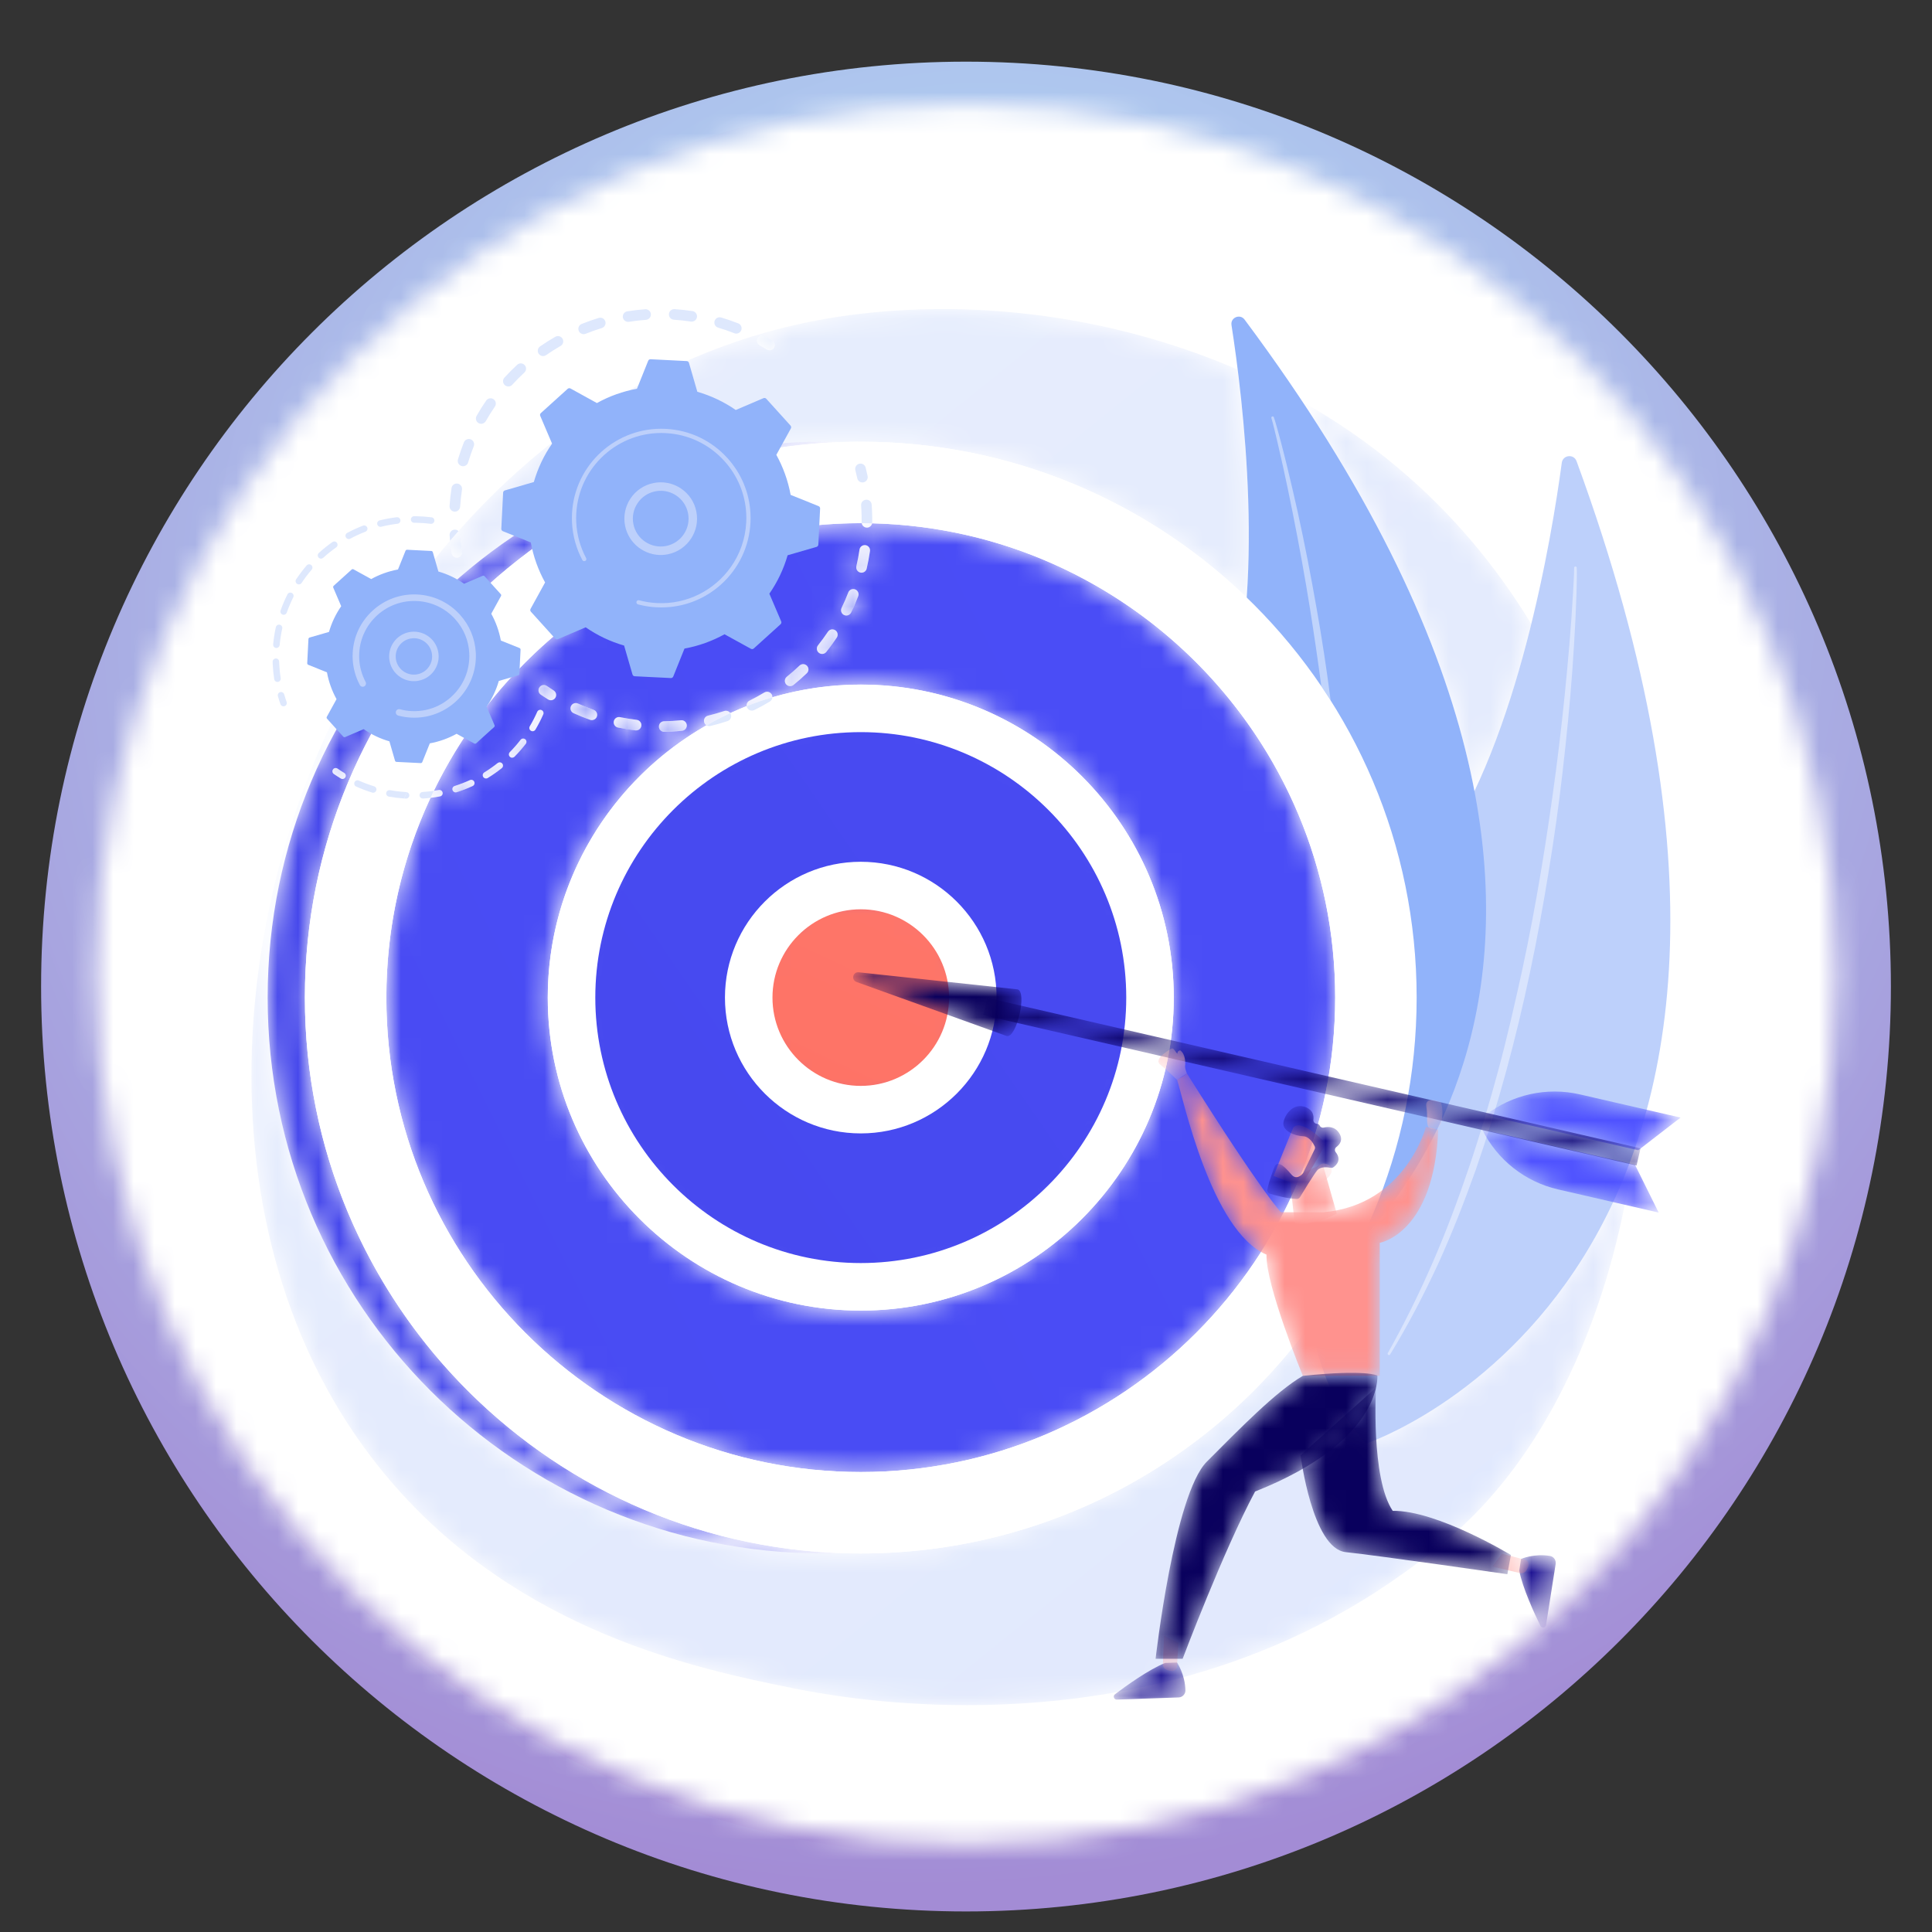 <svg width="94" height="94" viewBox="0 0 94 94" fill="none" xmlns="http://www.w3.org/2000/svg">
<rect x="0" y="0" width="94" height="94" fill="#333333" stroke="none"/>
<path d="M47 93C71.853 93 92 72.853 92 48C92 23.146 71.853 3 47 3C22.147 3 2 23.146 2 48C2 72.853 22.147 93 47 93Z" fill="url(#paint0_radial_970_1789)"/>
<path d="M47.042 90.287C70.427 90.287 89.385 71.138 89.385 47.517C89.385 23.896 70.427 4.747 47.042 4.747C23.657 4.747 4.7 23.896 4.7 47.517C4.7 71.138 23.657 90.287 47.042 90.287Z" fill="url(#paint1_radial_970_1789)"/>
<mask id="mask0_970_1789" style="mask-type:alpha" maskUnits="userSpaceOnUse" x="4" y="5" width="86" height="85">
<path d="M47 89.76C70.385 89.76 89.342 70.802 89.342 47.417C89.342 24.032 70.385 5.075 47 5.075C23.615 5.075 4.658 24.032 4.658 47.417C4.658 70.802 23.615 89.76 47 89.76Z" fill="url(#paint2_radial_970_1789)"/>
</mask>
<g mask="url(#mask0_970_1789)">
<path d="M68.764 11.661C72.138 17.797 74.057 24.833 74.057 32.322C74.057 56.117 54.698 75.402 30.811 75.402C24.145 75.402 17.831 73.901 12.187 71.215C19.765 82.402 32.605 89.76 47.171 89.76C70.463 89.76 89.344 70.951 89.344 47.749C89.336 32.418 81.083 18.997 68.765 11.662L68.764 11.661Z" fill="url(#paint3_radial_970_1789)" fill-opacity="0.2"/>
<path d="M92 94H2V4H92V94Z" fill="white"/>
<mask id="mask1_970_1789" style="mask-type:luminance" maskUnits="userSpaceOnUse" x="12" y="15" width="68" height="68">
<path d="M47.044 82.962C42.944 82.962 39.812 82.389 38.563 82.135C34.033 81.215 25.276 79.436 18.945 71.991C9.366 60.727 10.858 42.981 18.288 31.266C18.761 30.519 19.942 28.587 21.897 26.308C21.916 26.512 21.942 26.717 21.974 26.919C21.994 27.046 22.103 27.137 22.228 27.137C22.232 27.137 22.237 27.137 22.241 27.136C22.25 27.136 22.259 27.135 22.268 27.133C22.409 27.111 22.505 26.98 22.483 26.839C22.44 26.566 22.409 26.286 22.389 26.009C22.384 25.941 22.353 25.881 22.307 25.837C26.018 21.652 32.257 16.52 41.416 15.323C42.864 15.133 44.353 15.038 45.861 15.038C50.645 15.038 55.633 15.999 60.221 17.984C60.582 20.865 60.94 25.072 60.658 29.072C55.794 24.379 49.173 21.491 41.88 21.491C41.577 21.491 41.274 21.496 40.973 21.506C40.673 21.496 40.371 21.491 40.068 21.491C25.131 21.491 13.022 33.6 13.022 48.537C13.022 63.474 25.131 75.583 40.068 75.583C40.372 75.583 40.674 75.578 40.976 75.568C41.276 75.578 41.577 75.583 41.88 75.583C50.89 75.583 58.872 71.177 63.787 64.402C64.193 66.698 65.059 68.707 66.474 70.236C66.474 70.236 75.525 67.224 79.469 56.09C78.542 63.009 75.927 69.28 72.006 73.408C70.618 74.87 69.304 75.812 68.266 76.557C61.034 81.746 53.014 82.962 47.044 82.962ZM37.087 16.319C36.997 16.319 36.91 16.366 36.862 16.45C36.792 16.573 36.835 16.731 36.959 16.801C37.076 16.867 37.192 16.936 37.305 17.006C37.347 17.032 37.394 17.045 37.44 17.045C37.445 17.045 37.449 17.045 37.453 17.045C37.535 17.04 37.613 16.998 37.66 16.924C37.735 16.803 37.698 16.644 37.577 16.568C37.458 16.495 37.336 16.422 37.214 16.353C37.174 16.33 37.13 16.319 37.087 16.319ZM71.739 38.492C70.722 33.15 68.221 26.851 63.376 19.552C65.001 20.47 66.55 21.532 67.993 22.741C70.626 24.947 72.785 27.533 74.504 30.359C73.837 33.059 72.935 35.96 71.739 38.492Z" fill="white"/>
</mask>
<g mask="url(#mask1_970_1789)">
<path d="M47.044 82.962C42.944 82.962 39.812 82.389 38.563 82.135C34.033 81.215 25.276 79.436 18.945 71.991C9.366 60.727 10.858 42.981 18.287 31.266C18.761 30.519 19.942 28.587 21.897 26.308C21.916 26.512 21.942 26.717 21.974 26.919C21.994 27.046 22.103 27.136 22.228 27.136C22.232 27.136 22.237 27.136 22.241 27.136C22.25 27.136 22.259 27.135 22.268 27.134C22.409 27.112 22.505 26.979 22.483 26.839C22.44 26.566 22.409 26.287 22.389 26.009C22.384 25.941 22.353 25.881 22.307 25.838C26.018 21.652 32.257 16.52 41.416 15.323C42.864 15.134 44.353 15.038 45.861 15.038C50.645 15.038 55.633 15.999 60.221 17.985C60.581 20.865 60.94 25.072 60.658 29.072C55.794 24.379 49.173 21.491 41.88 21.491C41.577 21.491 41.274 21.496 40.973 21.506C40.673 21.496 40.371 21.491 40.068 21.491C25.131 21.491 13.022 33.6 13.022 48.537C13.022 63.474 25.131 75.583 40.068 75.583C40.372 75.583 40.674 75.578 40.976 75.568C41.276 75.578 41.577 75.583 41.88 75.583C50.89 75.583 58.872 71.177 63.787 64.402C64.193 66.698 65.059 68.707 66.474 70.236C66.474 70.236 75.525 67.224 79.469 56.09C78.542 63.009 75.927 69.28 72.006 73.408C70.617 74.87 69.304 75.812 68.266 76.557C61.034 81.746 53.014 82.962 47.044 82.962ZM37.087 16.319C36.997 16.319 36.91 16.366 36.862 16.45C36.792 16.573 36.835 16.731 36.959 16.801C37.075 16.867 37.192 16.936 37.304 17.006C37.347 17.033 37.394 17.045 37.44 17.045C37.445 17.045 37.449 17.045 37.453 17.045C37.535 17.041 37.613 16.998 37.659 16.924C37.735 16.802 37.698 16.644 37.577 16.569C37.458 16.495 37.336 16.422 37.214 16.352C37.173 16.33 37.13 16.319 37.087 16.319ZM71.739 38.492C70.722 33.15 68.221 26.851 63.376 19.552C65.001 20.47 66.55 21.532 67.993 22.742C70.626 24.947 72.785 27.533 74.504 30.359C73.837 33.059 72.935 35.96 71.739 38.492Z" fill="url(#paint4_linear_970_1789)"/>
</g>
<path d="M76.706 22.437C76.572 22.074 76.04 22.131 75.988 22.515C75.488 26.22 73.871 35.896 70.073 41.443C63.889 50.474 60.85 64.158 66.474 70.236C66.474 70.236 91.218 62.003 76.706 22.437Z" fill="#BDD0FB"/>
<path d="M67.579 65.931C67.567 65.931 67.556 65.928 67.545 65.921C67.515 65.903 67.505 65.864 67.522 65.834L67.523 65.833C68.331 64.395 69.06 62.916 69.716 61.404C70.375 59.894 70.947 58.347 71.477 56.787C72.006 55.227 72.473 53.645 72.903 52.055C73.333 50.463 73.697 48.855 74.052 47.245C74.748 44.021 75.271 40.761 75.705 37.49C75.918 35.854 76.098 34.214 76.25 32.57C76.326 31.749 76.396 30.926 76.455 30.103L76.534 28.868L76.567 28.25L76.581 27.942C76.583 27.84 76.588 27.732 76.587 27.643V27.628C76.586 27.593 76.614 27.563 76.65 27.563C76.65 27.563 76.651 27.563 76.651 27.563C76.685 27.563 76.713 27.59 76.715 27.623C76.723 27.741 76.719 27.839 76.72 27.944L76.717 28.255L76.703 28.875C76.69 29.289 76.671 29.702 76.653 30.115C76.612 30.941 76.561 31.766 76.503 32.591C76.383 34.241 76.219 35.887 76.03 37.53C75.843 39.174 75.611 40.813 75.343 42.446C75.075 44.078 74.783 45.708 74.437 47.327C73.753 50.566 72.892 53.77 71.808 56.901C71.249 58.461 70.65 60.006 69.962 61.514C69.264 63.016 68.501 64.489 67.634 65.9C67.623 65.92 67.601 65.931 67.579 65.931Z" fill="#D9E4FD"/>
<path d="M60.554 15.549C60.333 15.252 59.859 15.449 59.917 15.816C60.468 19.35 61.625 28.665 59.656 34.787C56.449 44.756 57.395 58.134 64.21 62.174C64.21 62.174 84.656 47.873 60.554 15.549Z" fill="#91B3FA"/>
<path d="M64.742 34.079C64.594 33.846 64.442 33.615 64.288 33.387C64.122 32.131 63.938 30.878 63.739 29.627C63.489 28.068 63.207 26.514 62.898 24.966C62.744 24.192 62.584 23.419 62.413 22.648L62.149 21.493L62.011 20.918L61.939 20.631C61.914 20.538 61.889 20.436 61.863 20.356L61.859 20.342C61.849 20.309 61.867 20.273 61.9 20.263C61.906 20.261 61.913 20.26 61.919 20.26C61.945 20.26 61.969 20.276 61.978 20.302C62.017 20.408 62.041 20.498 62.071 20.595L62.152 20.881L62.308 21.453C62.41 21.836 62.505 22.22 62.601 22.604C62.789 23.372 62.968 24.143 63.14 24.916C63.481 26.461 63.779 28.015 64.054 29.574C64.321 31.069 64.547 32.572 64.742 34.079Z" fill="#C0D4FC"/>
<mask id="mask2_970_1789" style="mask-type:luminance" maskUnits="userSpaceOnUse" x="13" y="21" width="28" height="55">
<path d="M40.068 75.583C25.131 75.583 13.022 63.474 13.022 48.537C13.022 33.6 25.131 21.491 40.068 21.491C40.371 21.491 40.673 21.496 40.973 21.506C26.456 21.984 14.834 33.904 14.834 48.537C14.834 63.172 26.457 75.091 40.976 75.568C40.674 75.578 40.372 75.583 40.068 75.583ZM16.332 37.367C16.281 37.367 16.231 37.391 16.2 37.436C16.151 37.509 16.169 37.608 16.241 37.657C16.352 37.733 16.467 37.808 16.583 37.878C16.609 37.894 16.637 37.901 16.666 37.901C16.668 37.901 16.671 37.901 16.674 37.901C16.725 37.898 16.773 37.871 16.802 37.824C16.847 37.749 16.823 37.651 16.748 37.606C16.637 37.539 16.527 37.468 16.422 37.395C16.394 37.376 16.363 37.367 16.332 37.367Z" fill="white"/>
</mask>
<g mask="url(#mask2_970_1789)">
<path d="M40.068 75.583C25.131 75.583 13.022 63.474 13.022 48.537C13.022 33.6 25.131 21.491 40.068 21.491C40.371 21.491 40.673 21.496 40.973 21.506C26.456 21.984 14.834 33.903 14.834 48.537C14.834 63.172 26.457 75.091 40.976 75.568C40.674 75.578 40.372 75.583 40.068 75.583ZM16.332 37.367C16.281 37.367 16.231 37.391 16.201 37.436C16.151 37.508 16.169 37.608 16.241 37.657C16.352 37.733 16.467 37.808 16.583 37.878C16.609 37.894 16.637 37.901 16.666 37.901C16.668 37.901 16.671 37.901 16.674 37.901C16.725 37.898 16.773 37.871 16.802 37.824C16.847 37.749 16.823 37.652 16.748 37.606C16.637 37.539 16.527 37.468 16.422 37.395C16.394 37.376 16.363 37.367 16.332 37.367Z" fill="url(#paint5_linear_970_1789)"/>
</g>
<path d="M68.926 48.537C68.926 63.474 56.817 75.583 41.88 75.583C26.943 75.583 14.834 63.474 14.834 48.537C14.834 33.6 26.943 21.491 41.88 21.491C56.817 21.491 68.926 33.6 68.926 48.537Z" fill="white"/>
<mask id="mask3_970_1789" style="mask-type:luminance" maskUnits="userSpaceOnUse" x="18" y="25" width="47" height="47">
<path d="M41.88 71.62C29.152 71.62 18.797 61.265 18.797 48.537C18.797 45.068 19.567 41.775 20.944 38.819C21.1 38.801 21.255 38.778 21.409 38.749C21.495 38.733 21.552 38.65 21.536 38.563C21.522 38.486 21.454 38.434 21.378 38.434C21.369 38.434 21.36 38.434 21.35 38.436C21.27 38.451 21.188 38.465 21.107 38.477C24.851 30.775 32.755 25.455 41.878 25.454C41.879 25.454 41.879 25.454 41.88 25.454C41.895 25.454 41.91 25.454 41.925 25.454C41.945 25.576 42.05 25.67 42.177 25.671C42.178 25.671 42.179 25.671 42.179 25.671C42.184 25.671 42.189 25.671 42.193 25.671C42.313 25.665 42.412 25.576 42.433 25.461C54.907 25.756 64.963 35.994 64.963 48.537C64.963 61.265 54.608 71.62 41.88 71.62ZM34.373 35.29C29.766 37.912 26.652 42.867 26.652 48.537C26.652 56.934 33.483 63.766 41.88 63.766C50.277 63.766 57.108 56.934 57.108 48.537C57.108 40.14 50.277 33.309 41.88 33.309C40.388 33.309 38.944 33.525 37.58 33.926C37.583 33.877 37.571 33.825 37.544 33.78C37.495 33.699 37.41 33.655 37.323 33.655C37.277 33.655 37.231 33.667 37.19 33.692C36.956 33.833 36.714 33.966 36.47 34.087C36.367 34.138 36.312 34.248 36.329 34.356C36.06 34.462 35.794 34.575 35.533 34.695C35.485 34.623 35.404 34.58 35.319 34.58C35.291 34.58 35.264 34.585 35.237 34.594C34.978 34.68 34.712 34.756 34.448 34.82C34.309 34.854 34.224 34.993 34.258 35.131C34.274 35.2 34.317 35.256 34.373 35.29ZM22.929 37.941C22.907 37.941 22.884 37.946 22.863 37.956C22.623 38.066 22.373 38.162 22.121 38.242C22.037 38.269 21.991 38.358 22.018 38.442C22.039 38.51 22.102 38.553 22.169 38.553C22.172 38.553 22.175 38.553 22.177 38.553C22.191 38.552 22.204 38.55 22.218 38.545C22.482 38.461 22.744 38.361 22.995 38.245C23.075 38.209 23.11 38.114 23.074 38.034C23.047 37.976 22.989 37.941 22.929 37.941ZM24.313 37.091C24.279 37.091 24.244 37.102 24.214 37.125C24.008 37.29 23.789 37.444 23.563 37.582C23.489 37.628 23.465 37.726 23.511 37.801C23.541 37.85 23.593 37.877 23.647 37.877C23.65 37.877 23.652 37.877 23.655 37.876C23.681 37.875 23.707 37.867 23.73 37.853C23.966 37.708 24.196 37.547 24.413 37.375C24.481 37.32 24.493 37.22 24.438 37.151C24.407 37.111 24.36 37.091 24.313 37.091ZM25.455 35.933C25.407 35.933 25.36 35.955 25.329 35.995C25.168 36.204 24.992 36.406 24.806 36.594C24.744 36.657 24.745 36.758 24.807 36.819C24.838 36.85 24.879 36.865 24.919 36.865C24.922 36.865 24.925 36.865 24.927 36.865C24.966 36.863 25.003 36.847 25.033 36.818C25.227 36.62 25.412 36.409 25.581 36.19C25.635 36.12 25.622 36.02 25.552 35.967C25.523 35.944 25.489 35.933 25.455 35.933ZM33.158 35.043C33.15 35.043 33.141 35.043 33.133 35.044C32.863 35.071 32.588 35.087 32.312 35.092C32.17 35.093 32.056 35.211 32.059 35.354C32.061 35.495 32.176 35.607 32.317 35.607C32.318 35.607 32.32 35.607 32.321 35.607C32.441 35.605 32.559 35.601 32.678 35.595C32.847 35.586 33.017 35.574 33.184 35.557C33.326 35.542 33.429 35.416 33.415 35.275C33.402 35.142 33.289 35.043 33.158 35.043ZM26.286 34.535C26.225 34.535 26.166 34.571 26.14 34.63C26.034 34.872 25.912 35.11 25.776 35.337C25.731 35.413 25.756 35.511 25.832 35.556C25.857 35.571 25.885 35.578 25.913 35.578C25.915 35.578 25.918 35.578 25.921 35.578C25.972 35.575 26.021 35.548 26.05 35.5C26.192 35.262 26.32 35.012 26.432 34.759C26.467 34.678 26.431 34.584 26.35 34.549C26.329 34.54 26.308 34.535 26.286 34.535ZM30.116 34.888C29.996 34.888 29.889 34.972 29.864 35.094C29.835 35.233 29.925 35.369 30.064 35.398C30.345 35.456 30.633 35.502 30.918 35.536C30.929 35.537 30.939 35.538 30.949 35.538C30.953 35.538 30.958 35.538 30.962 35.538C31.085 35.531 31.19 35.437 31.205 35.31C31.221 35.169 31.12 35.041 30.979 35.024C30.708 34.992 30.435 34.948 30.168 34.893C30.15 34.889 30.133 34.888 30.116 34.888ZM28.014 34.207C27.916 34.207 27.822 34.263 27.779 34.358C27.721 34.488 27.778 34.641 27.908 34.699C28.17 34.818 28.44 34.926 28.711 35.022C28.739 35.032 28.768 35.037 28.797 35.037C28.801 35.037 28.805 35.036 28.81 35.036C28.911 35.031 29.004 34.966 29.04 34.865C29.087 34.731 29.017 34.583 28.882 34.536C28.625 34.445 28.369 34.342 28.12 34.23C28.086 34.214 28.05 34.207 28.014 34.207ZM26.458 33.328C26.377 33.328 26.296 33.367 26.246 33.44C26.165 33.557 26.195 33.718 26.312 33.798C26.428 33.878 26.547 33.956 26.665 34.031C26.708 34.058 26.755 34.071 26.802 34.071C26.806 34.071 26.811 34.07 26.815 34.07C26.896 34.066 26.974 34.024 27.02 33.95C27.096 33.829 27.06 33.67 26.939 33.595C26.827 33.524 26.715 33.45 26.604 33.374C26.56 33.343 26.509 33.328 26.458 33.328ZM39.077 32.313C39.013 32.313 38.949 32.337 38.899 32.385C38.702 32.573 38.495 32.755 38.282 32.927C38.171 33.016 38.154 33.178 38.243 33.289C38.294 33.352 38.369 33.385 38.444 33.385C38.449 33.385 38.453 33.385 38.457 33.385C38.51 33.382 38.562 33.363 38.606 33.328C38.83 33.148 39.048 32.956 39.255 32.757C39.358 32.659 39.362 32.496 39.264 32.393C39.213 32.34 39.145 32.313 39.077 32.313ZM40.498 30.621C40.415 30.621 40.333 30.661 40.284 30.736C40.132 30.962 39.969 31.186 39.799 31.399C39.711 31.511 39.729 31.673 39.841 31.762C39.888 31.799 39.945 31.818 40.001 31.818C40.005 31.818 40.01 31.818 40.014 31.817C40.085 31.814 40.155 31.78 40.203 31.72C40.382 31.495 40.553 31.26 40.712 31.022C40.791 30.904 40.76 30.743 40.641 30.664C40.597 30.635 40.547 30.621 40.498 30.621ZM41.515 28.659C41.411 28.659 41.313 28.722 41.274 28.824C41.176 29.078 41.066 29.332 40.947 29.578C40.885 29.706 40.938 29.86 41.066 29.922C41.102 29.94 41.141 29.948 41.179 29.948C41.183 29.948 41.187 29.948 41.192 29.948C41.282 29.943 41.368 29.89 41.411 29.803C41.536 29.544 41.652 29.277 41.755 29.009C41.806 28.876 41.74 28.727 41.607 28.676C41.577 28.665 41.545 28.659 41.515 28.659ZM42.074 26.521C41.948 26.521 41.838 26.613 41.819 26.741C41.78 27.012 41.728 27.283 41.666 27.548C41.634 27.687 41.72 27.825 41.859 27.858C41.879 27.863 41.898 27.865 41.918 27.865C41.922 27.865 41.926 27.865 41.931 27.864C42.042 27.859 42.142 27.78 42.168 27.666C42.233 27.386 42.288 27.101 42.329 26.816C42.35 26.675 42.252 26.544 42.111 26.524C42.099 26.522 42.087 26.521 42.074 26.521ZM41.88 61.453C34.758 61.453 28.964 55.659 28.964 48.537C28.964 41.415 34.758 35.621 41.88 35.621C49.002 35.621 54.796 41.415 54.796 48.537C54.796 55.659 49.002 61.453 41.88 61.453Z" fill="white"/>
</mask>
<g mask="url(#mask3_970_1789)">
<path d="M41.88 71.62C29.152 71.62 18.797 61.265 18.797 48.537C18.797 45.067 19.567 41.775 20.944 38.819C21.1 38.801 21.255 38.777 21.409 38.748C21.495 38.733 21.552 38.649 21.536 38.563C21.521 38.486 21.454 38.433 21.378 38.433C21.369 38.433 21.36 38.434 21.35 38.436C21.27 38.451 21.188 38.464 21.107 38.476C24.851 30.775 32.755 25.455 41.878 25.454C41.879 25.454 41.879 25.454 41.88 25.454C41.895 25.454 41.91 25.454 41.925 25.454C41.945 25.576 42.05 25.67 42.177 25.671C42.178 25.671 42.179 25.671 42.179 25.671C42.184 25.671 42.189 25.671 42.193 25.671C42.313 25.665 42.412 25.576 42.433 25.461C54.907 25.755 64.963 35.994 64.963 48.537C64.963 61.265 54.608 71.62 41.88 71.62ZM34.373 35.29C29.766 37.912 26.651 42.867 26.651 48.537C26.651 56.934 33.483 63.765 41.88 63.765C50.277 63.765 57.108 56.934 57.108 48.537C57.108 40.139 50.277 33.309 41.88 33.309C40.388 33.309 38.944 33.524 37.58 33.926C37.583 33.877 37.571 33.825 37.544 33.779C37.495 33.699 37.41 33.655 37.323 33.655C37.277 33.655 37.231 33.667 37.19 33.692C36.956 33.833 36.714 33.966 36.47 34.087C36.367 34.137 36.312 34.248 36.329 34.356C36.06 34.461 35.794 34.575 35.533 34.695C35.485 34.623 35.404 34.58 35.319 34.58C35.291 34.58 35.264 34.584 35.237 34.594C34.978 34.68 34.712 34.756 34.448 34.82C34.309 34.853 34.224 34.993 34.258 35.131C34.274 35.2 34.317 35.256 34.373 35.29ZM22.929 37.941C22.907 37.941 22.884 37.946 22.863 37.956C22.623 38.066 22.373 38.162 22.121 38.242C22.037 38.269 21.991 38.358 22.018 38.442C22.039 38.51 22.102 38.553 22.169 38.553C22.172 38.553 22.175 38.553 22.177 38.553C22.191 38.552 22.204 38.55 22.218 38.545C22.482 38.461 22.744 38.36 22.995 38.245C23.075 38.209 23.11 38.114 23.074 38.034C23.047 37.975 22.989 37.941 22.929 37.941ZM24.313 37.091C24.279 37.091 24.244 37.102 24.214 37.125C24.008 37.29 23.789 37.443 23.563 37.581C23.489 37.627 23.465 37.725 23.511 37.801C23.541 37.849 23.593 37.876 23.647 37.876C23.65 37.876 23.652 37.876 23.655 37.876C23.681 37.875 23.707 37.867 23.73 37.853C23.966 37.708 24.196 37.547 24.413 37.374C24.481 37.32 24.493 37.219 24.438 37.151C24.407 37.111 24.36 37.091 24.313 37.091ZM25.455 35.933C25.407 35.933 25.36 35.955 25.329 35.995C25.168 36.204 24.992 36.405 24.806 36.594C24.744 36.657 24.745 36.757 24.807 36.819C24.838 36.85 24.879 36.865 24.919 36.865C24.922 36.865 24.925 36.865 24.927 36.864C24.966 36.863 25.003 36.847 25.033 36.818C25.227 36.62 25.412 36.409 25.581 36.19C25.635 36.12 25.622 36.02 25.552 35.966C25.523 35.944 25.489 35.933 25.455 35.933ZM33.158 35.042C33.15 35.042 33.141 35.043 33.133 35.044C32.863 35.071 32.588 35.087 32.312 35.092C32.17 35.093 32.056 35.211 32.059 35.353C32.061 35.494 32.176 35.607 32.317 35.607C32.318 35.607 32.32 35.607 32.321 35.607C32.441 35.605 32.559 35.601 32.678 35.595C32.847 35.586 33.017 35.574 33.184 35.556C33.326 35.542 33.429 35.416 33.415 35.275C33.401 35.141 33.289 35.042 33.158 35.042ZM26.286 34.535C26.225 34.535 26.167 34.571 26.14 34.63C26.034 34.872 25.912 35.11 25.776 35.337C25.731 35.413 25.756 35.51 25.832 35.555C25.857 35.571 25.885 35.578 25.913 35.578C25.915 35.578 25.918 35.578 25.921 35.578C25.972 35.575 26.021 35.547 26.05 35.5C26.192 35.261 26.32 35.012 26.432 34.758C26.467 34.678 26.431 34.584 26.35 34.549C26.329 34.539 26.308 34.535 26.286 34.535ZM30.116 34.887C29.996 34.887 29.889 34.972 29.864 35.094C29.835 35.233 29.925 35.369 30.064 35.398C30.345 35.455 30.633 35.502 30.918 35.536C30.929 35.537 30.939 35.537 30.949 35.537C30.953 35.537 30.958 35.537 30.962 35.537C31.085 35.531 31.19 35.437 31.205 35.31C31.221 35.169 31.12 35.041 30.979 35.024C30.708 34.992 30.435 34.947 30.168 34.893C30.15 34.889 30.133 34.887 30.116 34.887ZM28.014 34.206C27.916 34.206 27.822 34.263 27.779 34.358C27.721 34.488 27.778 34.641 27.908 34.699C28.17 34.817 28.44 34.926 28.711 35.022C28.739 35.032 28.768 35.036 28.797 35.036C28.801 35.036 28.805 35.036 28.81 35.036C28.911 35.031 29.004 34.966 29.04 34.864C29.087 34.73 29.017 34.583 28.882 34.536C28.625 34.445 28.369 34.342 28.12 34.23C28.086 34.214 28.05 34.206 28.014 34.206ZM26.458 33.328C26.376 33.328 26.296 33.367 26.246 33.44C26.165 33.557 26.195 33.718 26.312 33.798C26.428 33.878 26.547 33.956 26.665 34.031C26.708 34.057 26.755 34.071 26.802 34.071C26.806 34.071 26.811 34.07 26.815 34.07C26.896 34.066 26.974 34.023 27.02 33.95C27.096 33.829 27.06 33.67 26.939 33.594C26.827 33.524 26.715 33.449 26.604 33.374C26.56 33.343 26.509 33.328 26.458 33.328ZM39.077 32.313C39.013 32.313 38.949 32.337 38.899 32.385C38.702 32.573 38.494 32.755 38.282 32.927C38.171 33.016 38.154 33.178 38.243 33.289C38.294 33.352 38.369 33.385 38.444 33.385C38.449 33.385 38.453 33.385 38.457 33.385C38.51 33.382 38.562 33.363 38.606 33.328C38.829 33.148 39.048 32.955 39.255 32.757C39.358 32.659 39.362 32.496 39.264 32.393C39.213 32.34 39.145 32.313 39.077 32.313ZM40.498 30.62C40.415 30.62 40.333 30.661 40.284 30.735C40.132 30.962 39.969 31.185 39.799 31.399C39.711 31.51 39.729 31.673 39.841 31.761C39.888 31.799 39.945 31.817 40.001 31.817C40.005 31.817 40.01 31.817 40.014 31.817C40.085 31.814 40.155 31.78 40.203 31.72C40.382 31.495 40.553 31.26 40.712 31.022C40.791 30.904 40.76 30.743 40.641 30.664C40.597 30.635 40.547 30.62 40.498 30.62ZM41.515 28.659C41.411 28.659 41.313 28.721 41.274 28.824C41.176 29.078 41.066 29.332 40.947 29.578C40.885 29.706 40.938 29.86 41.066 29.922C41.102 29.94 41.141 29.948 41.179 29.948C41.183 29.948 41.187 29.948 41.192 29.948C41.282 29.943 41.368 29.89 41.411 29.803C41.536 29.544 41.652 29.277 41.755 29.009C41.806 28.876 41.74 28.727 41.607 28.676C41.577 28.664 41.545 28.659 41.515 28.659ZM42.074 26.521C41.948 26.521 41.838 26.613 41.819 26.741C41.78 27.012 41.728 27.283 41.666 27.548C41.634 27.686 41.72 27.825 41.859 27.858C41.879 27.862 41.898 27.864 41.918 27.864C41.922 27.864 41.926 27.864 41.93 27.864C42.042 27.858 42.142 27.779 42.168 27.665C42.233 27.386 42.288 27.1 42.329 26.816C42.35 26.675 42.252 26.544 42.111 26.523C42.099 26.522 42.086 26.521 42.074 26.521ZM41.88 61.453C34.758 61.453 28.964 55.659 28.964 48.537C28.964 41.415 34.758 35.621 41.88 35.621C49.002 35.621 54.796 41.415 54.796 48.537C54.796 55.659 49.002 61.453 41.88 61.453Z" fill="url(#paint6_linear_970_1789)"/>
</g>
<path d="M41.88 25.454C29.152 25.454 18.797 35.809 18.797 48.537C18.797 61.265 29.152 71.62 41.88 71.62C54.608 71.62 64.963 61.265 64.963 48.537C64.963 35.809 54.608 25.454 41.88 25.454ZM41.88 72.776C28.515 72.776 17.641 61.903 17.641 48.537C17.641 35.172 28.515 24.298 41.88 24.298C55.245 24.298 66.119 35.172 66.119 48.537C66.119 61.903 55.245 72.776 41.88 72.776Z" fill="white"/>
<mask id="mask4_970_1789" style="mask-type:luminance" maskUnits="userSpaceOnUse" x="27" y="34" width="29" height="29">
<path d="M55.952 48.537C55.952 56.309 49.652 62.609 41.88 62.609C34.108 62.609 27.808 56.309 27.808 48.537C27.808 40.765 34.108 34.465 41.88 34.465C49.652 34.465 55.952 40.765 55.952 48.537Z" fill="white"/>
</mask>
<g mask="url(#mask4_970_1789)">
<path d="M55.952 48.537C55.952 56.309 49.652 62.609 41.88 62.609C34.108 62.609 27.808 56.309 27.808 48.537C27.808 40.765 34.108 34.465 41.88 34.465C49.652 34.465 55.952 40.765 55.952 48.537Z" fill="url(#paint7_linear_970_1789)"/>
</g>
<path d="M41.88 35.621C34.758 35.621 28.964 41.415 28.964 48.537C28.964 55.659 34.758 61.453 41.88 61.453C49.002 61.453 54.797 55.659 54.797 48.537C54.797 41.415 49.002 35.621 41.88 35.621ZM41.88 63.765C33.483 63.765 26.652 56.934 26.652 48.537C26.652 40.14 33.483 33.308 41.88 33.308C50.277 33.308 57.109 40.14 57.109 48.537C57.109 56.934 50.277 63.765 41.88 63.765Z" fill="white"/>
<mask id="mask5_970_1789" style="mask-type:luminance" maskUnits="userSpaceOnUse" x="36" y="43" width="12" height="11">
<path d="M47.332 48.537C47.332 51.548 44.891 53.989 41.88 53.989C38.869 53.989 36.428 51.548 36.428 48.537C36.428 45.526 38.869 43.085 41.88 43.085C44.891 43.085 47.332 45.526 47.332 48.537Z" fill="white"/>
</mask>
<g mask="url(#mask5_970_1789)">
<path d="M47.332 48.537C47.332 51.548 44.891 53.989 41.88 53.989C38.869 53.989 36.428 51.548 36.428 48.537C36.428 45.526 38.869 43.085 41.88 43.085C44.891 43.085 47.332 45.526 47.332 48.537Z" fill="url(#paint8_linear_970_1789)"/>
</g>
<path d="M41.88 44.241C39.511 44.241 37.584 46.168 37.584 48.537C37.584 50.906 39.511 52.833 41.88 52.833C44.249 52.833 46.176 50.906 46.176 48.537C46.176 46.168 44.249 44.241 41.88 44.241ZM41.88 55.145C38.237 55.145 35.272 52.181 35.272 48.537C35.272 44.893 38.237 41.929 41.88 41.929C45.524 41.929 48.488 44.893 48.488 48.537C48.488 52.181 45.524 55.145 41.88 55.145Z" fill="white"/>
<mask id="mask6_970_1789" style="mask-type:luminance" maskUnits="userSpaceOnUse" x="72" y="54" width="9" height="5">
<path d="M79.547 56.666L80.702 58.997L75.805 57.87C74.2 57.5 72.846 56.431 72.115 54.955L79.547 56.666Z" fill="white"/>
</mask>
<g mask="url(#mask6_970_1789)">
<path d="M79.547 56.666L80.702 58.997L75.804 57.87C74.199 57.5 72.846 56.431 72.115 54.955L79.547 56.666Z" fill="url(#paint9_linear_970_1789)"/>
</g>
<mask id="mask7_970_1789" style="mask-type:luminance" maskUnits="userSpaceOnUse" x="72" y="53" width="10" height="3">
<path d="M79.708 55.966L81.766 54.375L76.869 53.247C75.264 52.878 73.578 53.248 72.276 54.255L79.708 55.966Z" fill="white"/>
</mask>
<g mask="url(#mask7_970_1789)">
<path d="M79.708 55.966L81.766 54.375L76.869 53.247C75.264 52.878 73.578 53.248 72.276 54.255L79.708 55.966Z" fill="url(#paint10_linear_970_1789)"/>
</g>
<mask id="mask8_970_1789" style="mask-type:luminance" maskUnits="userSpaceOnUse" x="47" y="48" width="33" height="9">
<path d="M79.819 55.87L79.626 56.709L47.839 49.391L48.032 48.551L79.819 55.87Z" fill="white"/>
</mask>
<g mask="url(#mask8_970_1789)">
<path d="M79.819 55.87L79.625 56.709L47.839 49.391L48.032 48.551L79.819 55.87Z" fill="url(#paint11_linear_970_1789)"/>
</g>
<mask id="mask9_970_1789" style="mask-type:luminance" maskUnits="userSpaceOnUse" x="41" y="47" width="9" height="4">
<path d="M49.507 48.137C49.988 48.248 49.465 50.519 48.984 50.408L41.671 47.776C41.401 47.679 41.494 47.276 41.779 47.306L49.507 48.137Z" fill="white"/>
</mask>
<g mask="url(#mask9_970_1789)">
<path d="M49.507 48.137C49.988 48.248 49.465 50.519 48.984 50.408L41.671 47.776C41.401 47.678 41.494 47.276 41.779 47.306L49.507 48.137Z" fill="url(#paint12_linear_970_1789)"/>
</g>
<mask id="mask10_970_1789" style="mask-type:luminance" maskUnits="userSpaceOnUse" x="54" y="80" width="4" height="3">
<path d="M57.266 80.888C57.266 80.888 57.656 81.451 57.676 82.241C57.68 82.428 57.53 82.581 57.343 82.588L54.339 82.692C54.198 82.697 54.135 82.519 54.247 82.434C54.801 82.014 55.893 81.23 56.691 80.908L57.266 80.888Z" fill="white"/>
</mask>
<g mask="url(#mask10_970_1789)">
<path d="M57.266 80.888C57.266 80.888 57.656 81.451 57.676 82.241C57.68 82.428 57.53 82.581 57.344 82.588L54.339 82.692C54.198 82.697 54.135 82.519 54.247 82.434C54.801 82.014 55.893 81.23 56.691 80.908L57.266 80.888Z" fill="url(#paint13_linear_970_1789)"/>
</g>
<mask id="mask11_970_1789" style="mask-type:luminance" maskUnits="userSpaceOnUse" x="56" y="79" width="2" height="3">
<path d="M57.34 79.929L57.264 81.084C57.255 81.213 57.144 81.315 57.015 81.304C56.936 81.297 56.842 81.277 56.738 81.23C56.639 81.186 56.577 81.084 56.582 80.975L56.634 79.582L57.34 79.929Z" fill="white"/>
</mask>
<g mask="url(#mask11_970_1789)">
<path d="M57.34 79.929L57.264 81.084C57.255 81.213 57.144 81.315 57.014 81.304C56.936 81.297 56.842 81.277 56.737 81.23C56.639 81.186 56.578 81.084 56.582 80.975L56.634 79.582L57.34 79.929Z" fill="url(#paint14_linear_970_1789)"/>
</g>
<mask id="mask12_970_1789" style="mask-type:luminance" maskUnits="userSpaceOnUse" x="73" y="75" width="3" height="5">
<path d="M74.006 75.849C74.006 75.849 74.632 75.572 75.412 75.703C75.596 75.734 75.718 75.911 75.689 76.095L75.222 79.065C75.2 79.204 75.012 79.232 74.95 79.106C74.644 78.482 74.08 77.261 73.916 76.416L74.006 75.849Z" fill="white"/>
</mask>
<g mask="url(#mask12_970_1789)">
<path d="M74.006 75.849C74.006 75.849 74.632 75.572 75.412 75.703C75.596 75.734 75.718 75.911 75.689 76.095L75.222 79.065C75.2 79.204 75.012 79.232 74.95 79.106C74.644 78.482 74.08 77.261 73.917 76.416L74.006 75.849Z" fill="url(#paint15_linear_970_1789)"/>
</g>
<mask id="mask13_970_1789" style="mask-type:luminance" maskUnits="userSpaceOnUse" x="72" y="75" width="3" height="2">
<path d="M73.078 75.593L74.198 75.888C74.323 75.921 74.401 76.049 74.366 76.174C74.345 76.25 74.307 76.339 74.242 76.432C74.179 76.521 74.067 76.561 73.961 76.537L72.603 76.221L73.078 75.593Z" fill="white"/>
</mask>
<g mask="url(#mask13_970_1789)">
<path d="M73.078 75.593L74.198 75.888C74.323 75.921 74.401 76.049 74.366 76.174C74.345 76.25 74.307 76.339 74.242 76.432C74.179 76.521 74.067 76.561 73.962 76.537L72.603 76.221L73.078 75.593Z" fill="url(#paint16_linear_970_1789)"/>
</g>
<mask id="mask14_970_1789" style="mask-type:luminance" maskUnits="userSpaceOnUse" x="56" y="51" width="2" height="2">
<path d="M57.746 52.224C57.746 52.224 57.645 51.991 57.662 51.853C57.678 51.715 57.682 51.286 57.424 51.104C57.424 51.104 57.284 51.111 57.281 51.268C57.117 51.092 57.109 50.939 56.939 51.048C56.77 51.156 56.131 51.543 56.45 51.798C56.769 52.054 57.27 52.54 57.27 52.54L57.746 52.224Z" fill="white"/>
</mask>
<g mask="url(#mask14_970_1789)">
<path d="M57.746 52.223C57.746 52.223 57.645 51.991 57.662 51.853C57.678 51.715 57.682 51.286 57.424 51.104C57.424 51.104 57.284 51.111 57.282 51.268C57.117 51.092 57.109 50.94 56.939 51.047C56.77 51.156 56.131 51.543 56.45 51.798C56.769 52.054 57.27 52.54 57.27 52.54L57.746 52.223Z" fill="url(#paint17_linear_970_1789)"/>
</g>
<mask id="mask15_970_1789" style="mask-type:luminance" maskUnits="userSpaceOnUse" x="63" y="67" width="11" height="10">
<path d="M63.279 70.807C63.279 70.807 63.847 75.345 65.476 75.519C67.104 75.692 73.34 76.592 73.34 76.592L73.513 75.657C73.513 75.657 69.91 73.474 67.762 73.509C66.688 71.915 66.95 67.512 66.95 67.512L63.279 70.807Z" fill="white"/>
</mask>
<g mask="url(#mask15_970_1789)">
<path d="M63.278 70.807C63.278 70.807 63.847 75.345 65.475 75.518C67.104 75.692 73.34 76.592 73.34 76.592L73.513 75.657C73.513 75.657 69.91 73.474 67.762 73.509C66.688 71.915 66.95 67.512 66.95 67.512L63.278 70.807Z" fill="url(#paint18_linear_970_1789)"/>
</g>
<mask id="mask16_970_1789" style="mask-type:luminance" maskUnits="userSpaceOnUse" x="57" y="52" width="13" height="15">
<path d="M69.977 54.961C69.786 60.021 67.131 60.468 67.131 60.468V66.94H63.389C63.389 66.94 61.574 62.521 61.621 61.043C58.922 59.902 57.555 53.376 57.27 52.54C57.403 52.439 57.474 52.443 57.746 52.224C61.425 58.079 62.323 58.979 62.323 58.979H64.402C68.396 58.62 69.379 54.823 69.379 54.823L69.977 54.961Z" fill="white"/>
</mask>
<g mask="url(#mask16_970_1789)">
<path d="M69.977 54.961C69.785 60.021 67.131 60.468 67.131 60.468V66.94H63.388C63.388 66.94 61.574 62.521 61.62 61.043C58.921 59.902 57.555 53.376 57.27 52.54C57.403 52.439 57.474 52.443 57.746 52.224C61.425 58.079 62.323 58.979 62.323 58.979H64.401C68.396 58.62 69.378 54.823 69.378 54.823L69.977 54.961Z" fill="url(#paint19_linear_970_1789)"/>
</g>
<mask id="mask17_970_1789" style="mask-type:luminance" maskUnits="userSpaceOnUse" x="56" y="66" width="12" height="15">
<path d="M67.014 66.926C67.014 66.926 67.312 70.097 61.065 72.569C59.541 75.41 57.542 80.706 57.542 80.706H56.225C56.225 80.706 57.126 72.707 58.719 71.114C60.313 69.52 62.052 67.727 63.388 66.941C66.48 66.618 67.014 66.926 67.014 66.926Z" fill="white"/>
</mask>
<g mask="url(#mask17_970_1789)">
<path d="M67.014 66.926C67.014 66.926 67.311 70.097 61.065 72.569C59.541 75.41 57.541 80.706 57.541 80.706H56.225C56.225 80.706 57.126 72.707 58.719 71.114C60.313 69.52 62.052 67.727 63.388 66.941C66.48 66.618 67.014 66.926 67.014 66.926Z" fill="url(#paint20_linear_970_1789)"/>
</g>
<mask id="mask18_970_1789" style="mask-type:luminance" maskUnits="userSpaceOnUse" x="62" y="56" width="4" height="4">
<path d="M64.351 56.62L65.04 59.047C65.04 59.047 63.863 59.679 62.992 59.508L62.753 57.37L64.351 56.62Z" fill="white"/>
</mask>
<g mask="url(#mask18_970_1789)">
<path d="M64.351 56.62L65.04 59.047C65.04 59.047 63.863 59.679 62.992 59.508L62.753 57.37L64.351 56.62Z" fill="url(#paint21_linear_970_1789)"/>
</g>
<mask id="mask19_970_1789" style="mask-type:luminance" maskUnits="userSpaceOnUse" x="61" y="54" width="4" height="4">
<path d="M62.924 54.858C62.899 54.887 61.962 57.217 61.962 57.217L63.304 57.723L64.52 55.647C64.52 55.647 63.347 54.383 62.924 54.858Z" fill="white"/>
</mask>
<g mask="url(#mask19_970_1789)">
<path d="M62.924 54.858C62.899 54.886 61.962 57.217 61.962 57.217L63.303 57.724L64.52 55.647C64.52 55.647 63.346 54.383 62.924 54.858Z" fill="url(#paint22_linear_970_1789)"/>
</g>
<mask id="mask20_970_1789" style="mask-type:luminance" maskUnits="userSpaceOnUse" x="61" y="53" width="5" height="6">
<path d="M63.962 55.92L63.407 57.063C63.401 57.078 63.392 57.091 63.381 57.104C63.315 57.178 63.068 57.418 62.838 57.151C62.629 56.909 62.435 56.69 62.239 56.633C62.151 56.607 62.059 56.652 62.024 56.737C61.939 56.949 61.756 57.429 61.661 57.871C61.642 57.961 61.695 58.05 61.783 58.077C62.047 58.159 62.608 58.315 63.09 58.335C63.155 58.338 63.216 58.306 63.25 58.25C63.414 57.977 63.916 57.15 64.091 56.941C64.256 56.745 64.6 56.79 64.744 56.819C64.79 56.828 64.839 56.819 64.878 56.791C65.018 56.694 65.29 56.438 64.99 56.061C64.927 55.982 64.942 55.867 65.022 55.807C65.183 55.686 65.366 55.461 65.158 55.133C64.946 54.799 64.615 54.811 64.407 54.861C64.323 54.882 64.239 54.837 64.204 54.759C64.183 54.714 64.144 54.677 64.068 54.675C63.965 54.673 63.889 54.578 63.902 54.476C63.928 54.281 63.886 54.025 63.557 53.881C62.975 53.625 62.533 54.166 62.447 54.596C62.361 55.027 63.008 55.269 63.402 55.284C63.703 55.295 63.89 55.615 63.963 55.768C63.986 55.816 63.986 55.872 63.962 55.92Z" fill="white"/>
</mask>
<g mask="url(#mask20_970_1789)">
<path d="M63.962 55.92L63.407 57.063C63.401 57.078 63.392 57.091 63.381 57.104C63.314 57.178 63.068 57.419 62.838 57.151C62.629 56.909 62.435 56.69 62.239 56.633C62.151 56.607 62.058 56.652 62.024 56.737C61.939 56.949 61.756 57.429 61.661 57.871C61.642 57.961 61.695 58.05 61.783 58.077C62.047 58.159 62.608 58.315 63.09 58.335C63.155 58.338 63.216 58.306 63.25 58.25C63.414 57.977 63.916 57.15 64.091 56.941C64.256 56.745 64.6 56.79 64.744 56.819C64.79 56.828 64.839 56.819 64.878 56.791C65.017 56.694 65.29 56.438 64.99 56.061C64.927 55.982 64.942 55.867 65.022 55.807C65.183 55.686 65.366 55.461 65.158 55.133C64.946 54.799 64.615 54.811 64.407 54.861C64.323 54.882 64.239 54.837 64.204 54.759C64.184 54.714 64.144 54.678 64.068 54.676C63.965 54.672 63.889 54.578 63.902 54.476C63.928 54.281 63.886 54.025 63.557 53.881C62.975 53.625 62.533 54.166 62.447 54.596C62.361 55.027 63.007 55.269 63.403 55.284C63.702 55.295 63.89 55.615 63.963 55.768C63.986 55.816 63.986 55.872 63.962 55.92Z" fill="url(#paint23_linear_970_1789)"/>
</g>
<mask id="mask21_970_1789" style="mask-type:luminance" maskUnits="userSpaceOnUse" x="63" y="56" width="2" height="2">
<path d="M63.885 57.355C63.885 57.355 64.068 56.611 64.386 56.609C64.704 56.608 64.981 56.901 64.621 57.289C64.173 57.773 63.885 57.355 63.885 57.355Z" fill="white"/>
</mask>
<g mask="url(#mask21_970_1789)">
<path d="M63.885 57.355C63.885 57.355 64.068 56.611 64.386 56.609C64.705 56.608 64.981 56.9 64.621 57.289C64.173 57.773 63.885 57.355 63.885 57.355Z" fill="url(#paint24_linear_970_1789)"/>
</g>
<mask id="mask22_970_1789" style="mask-type:luminance" maskUnits="userSpaceOnUse" x="69" y="53" width="2" height="2">
<path d="M70.103 53.626C70.103 53.626 69.294 53.268 69.398 53.869C69.502 54.469 69.285 54.908 69.746 54.954C70.207 55 70.259 54.041 70.103 53.626Z" fill="white"/>
</mask>
<g mask="url(#mask22_970_1789)">
<path d="M70.103 53.626C70.103 53.626 69.294 53.268 69.398 53.868C69.502 54.469 69.285 54.908 69.746 54.954C70.207 55 70.259 54.041 70.103 53.626Z" fill="url(#paint25_linear_970_1789)"/>
</g>
<path d="M21.897 26.307C21.889 26.22 21.881 26.132 21.875 26.045C21.865 25.903 21.972 25.78 22.114 25.77H22.119C22.124 25.769 22.128 25.769 22.132 25.769C22.199 25.769 22.261 25.795 22.307 25.838C22.166 25.996 22.03 26.152 21.897 26.307Z" fill="#DEE8FD"/>
<mask id="mask23_970_1789" style="mask-type:luminance" maskUnits="userSpaceOnUse" x="21" y="25" width="2" height="3">
<path d="M22.228 27.137C22.103 27.137 21.994 27.046 21.974 26.919C21.942 26.717 21.916 26.512 21.897 26.308C22.03 26.152 22.166 25.996 22.307 25.837C22.353 25.881 22.384 25.941 22.389 26.009C22.409 26.286 22.44 26.566 22.483 26.839C22.505 26.98 22.409 27.111 22.268 27.133C22.259 27.135 22.25 27.136 22.241 27.136C22.237 27.137 22.232 27.137 22.228 27.137Z" fill="white"/>
</mask>
<g mask="url(#mask23_970_1789)">
<path d="M22.228 27.136C22.103 27.136 21.994 27.046 21.974 26.918C21.942 26.717 21.916 26.512 21.897 26.307C22.03 26.152 22.166 25.996 22.307 25.837C22.354 25.881 22.384 25.941 22.389 26.009C22.409 26.287 22.44 26.565 22.483 26.839C22.505 26.979 22.409 27.111 22.268 27.133C22.259 27.135 22.25 27.136 22.241 27.136C22.237 27.136 22.233 27.136 22.228 27.136Z" fill="url(#paint26_linear_970_1789)"/>
</g>
<path d="M22.131 24.893C22.125 24.893 22.119 24.893 22.113 24.893C21.971 24.883 21.863 24.761 21.873 24.618C21.892 24.326 21.925 24.033 21.969 23.745C21.988 23.617 22.098 23.526 22.224 23.526C22.236 23.526 22.249 23.527 22.262 23.529C22.403 23.551 22.5 23.682 22.478 23.823C22.436 24.096 22.406 24.375 22.387 24.653C22.378 24.784 22.272 24.886 22.143 24.893C22.139 24.893 22.135 24.893 22.131 24.893ZM22.529 22.684C22.505 22.684 22.48 22.681 22.455 22.673C22.319 22.633 22.241 22.489 22.282 22.352C22.366 22.073 22.463 21.794 22.57 21.522C22.611 21.421 22.708 21.359 22.81 21.359C22.842 21.359 22.874 21.365 22.905 21.377C23.037 21.43 23.102 21.58 23.05 21.712C22.948 21.97 22.856 22.235 22.776 22.5C22.744 22.608 22.648 22.678 22.542 22.684C22.538 22.684 22.534 22.684 22.529 22.684ZM23.412 20.619C23.369 20.619 23.325 20.609 23.285 20.586C23.161 20.516 23.118 20.358 23.188 20.234C23.332 19.98 23.489 19.73 23.655 19.489C23.705 19.417 23.785 19.378 23.867 19.378C23.918 19.378 23.968 19.392 24.013 19.423C24.13 19.504 24.16 19.664 24.079 19.781C23.922 20.01 23.773 20.248 23.636 20.489C23.591 20.568 23.51 20.615 23.425 20.619C23.421 20.619 23.416 20.619 23.412 20.619ZM24.733 18.803C24.671 18.803 24.608 18.781 24.559 18.736C24.454 18.64 24.447 18.477 24.543 18.372C24.739 18.157 24.948 17.947 25.163 17.749C25.212 17.703 25.275 17.68 25.337 17.68C25.407 17.68 25.476 17.708 25.527 17.763C25.623 17.868 25.617 18.031 25.512 18.127C25.308 18.316 25.11 18.515 24.923 18.719C24.876 18.772 24.811 18.8 24.746 18.803C24.742 18.803 24.737 18.803 24.733 18.803ZM26.423 17.325C26.341 17.325 26.261 17.287 26.211 17.214C26.13 17.097 26.159 16.937 26.275 16.855C26.515 16.689 26.765 16.531 27.018 16.385C27.058 16.362 27.102 16.351 27.146 16.351C27.235 16.351 27.322 16.397 27.37 16.48C27.441 16.604 27.398 16.761 27.275 16.832C27.034 16.97 26.797 17.121 26.57 17.279C26.529 17.307 26.482 17.322 26.436 17.325C26.431 17.325 26.427 17.325 26.423 17.325ZM28.397 16.259C28.295 16.259 28.198 16.198 28.158 16.097C28.105 15.965 28.169 15.815 28.3 15.762C28.571 15.653 28.85 15.554 29.129 15.469C29.154 15.461 29.179 15.457 29.204 15.457C29.314 15.457 29.417 15.528 29.451 15.639C29.492 15.776 29.416 15.919 29.28 15.962C29.015 16.043 28.75 16.136 28.493 16.24C28.466 16.25 28.438 16.257 28.41 16.258C28.406 16.258 28.401 16.259 28.397 16.259ZM35.824 16.232C35.792 16.232 35.761 16.226 35.73 16.213C35.472 16.112 35.206 16.02 34.94 15.941C34.804 15.9 34.726 15.757 34.767 15.621C34.8 15.509 34.903 15.436 35.014 15.436C35.038 15.436 35.063 15.44 35.087 15.447C35.367 15.53 35.647 15.627 35.918 15.734C36.051 15.786 36.116 15.936 36.064 16.068C36.025 16.165 35.935 16.226 35.837 16.231C35.833 16.232 35.828 16.232 35.824 16.232ZM30.56 15.659C30.435 15.659 30.326 15.569 30.305 15.442C30.283 15.301 30.379 15.17 30.52 15.147C30.808 15.101 31.101 15.068 31.393 15.047L31.398 15.047C31.403 15.046 31.407 15.046 31.411 15.046C31.545 15.046 31.658 15.15 31.668 15.285C31.678 15.427 31.572 15.551 31.43 15.561C31.153 15.581 30.874 15.613 30.6 15.656C30.591 15.658 30.582 15.659 30.573 15.659C30.568 15.659 30.564 15.659 30.56 15.659ZM33.655 15.649C33.642 15.649 33.63 15.648 33.617 15.646C33.343 15.604 33.063 15.574 32.786 15.556C32.644 15.547 32.537 15.424 32.546 15.283C32.555 15.146 32.667 15.041 32.802 15.041C32.808 15.041 32.814 15.041 32.82 15.042C33.111 15.061 33.406 15.093 33.694 15.136C33.834 15.157 33.931 15.289 33.91 15.429C33.892 15.552 33.788 15.642 33.669 15.648C33.664 15.648 33.66 15.649 33.655 15.649Z" fill="#DEE8FD"/>
<mask id="mask24_970_1789" style="mask-type:luminance" maskUnits="userSpaceOnUse" x="36" y="16" width="2" height="2">
<path d="M37.44 17.045C37.394 17.045 37.347 17.032 37.305 17.006C37.192 16.936 37.076 16.867 36.959 16.801C36.835 16.731 36.792 16.573 36.862 16.45C36.91 16.366 36.997 16.319 37.087 16.319C37.13 16.319 37.174 16.33 37.214 16.353C37.336 16.422 37.458 16.495 37.577 16.568C37.698 16.644 37.735 16.803 37.66 16.924C37.613 16.998 37.535 17.04 37.453 17.045C37.449 17.045 37.445 17.045 37.44 17.045Z" fill="white"/>
</mask>
<g mask="url(#mask24_970_1789)">
<path d="M37.44 17.045C37.394 17.045 37.347 17.033 37.304 17.006C37.192 16.936 37.076 16.867 36.959 16.801C36.835 16.731 36.792 16.573 36.862 16.45C36.91 16.366 36.997 16.319 37.087 16.319C37.13 16.319 37.173 16.33 37.214 16.353C37.336 16.422 37.458 16.495 37.577 16.569C37.698 16.644 37.735 16.803 37.66 16.924C37.613 16.998 37.535 17.04 37.453 17.045C37.449 17.045 37.445 17.045 37.44 17.045Z" fill="url(#paint27_linear_970_1789)"/>
</g>
<path d="M41.961 23.473C41.841 23.473 41.734 23.39 41.709 23.268C41.681 23.139 41.65 23.007 41.617 22.878C41.582 22.74 41.665 22.599 41.803 22.564C41.824 22.558 41.846 22.556 41.867 22.556C41.982 22.556 42.086 22.633 42.116 22.75C42.151 22.886 42.184 23.024 42.213 23.162C42.242 23.3 42.154 23.437 42.014 23.467C42.001 23.47 41.987 23.472 41.974 23.472C41.969 23.473 41.965 23.473 41.961 23.473Z" fill="#DEE8FD"/>
<mask id="mask25_970_1789" style="mask-type:luminance" maskUnits="userSpaceOnUse" x="29" y="34" width="7" height="2">
<path d="M32.317 35.607C32.176 35.607 32.061 35.495 32.059 35.354C32.056 35.212 32.17 35.094 32.312 35.092C32.588 35.087 32.863 35.071 33.133 35.044C33.141 35.043 33.15 35.043 33.158 35.043C33.289 35.043 33.402 35.142 33.415 35.275C33.429 35.416 33.326 35.543 33.184 35.557C33.017 35.574 32.847 35.586 32.678 35.595C32.559 35.601 32.441 35.605 32.321 35.607C32.32 35.607 32.318 35.607 32.317 35.607ZM30.949 35.538C30.939 35.538 30.929 35.537 30.918 35.536C30.633 35.502 30.345 35.456 30.064 35.398C29.925 35.369 29.835 35.233 29.864 35.094C29.889 34.972 29.996 34.888 30.116 34.888C30.133 34.888 30.15 34.89 30.168 34.893C30.435 34.948 30.708 34.992 30.979 35.024C31.12 35.041 31.221 35.169 31.205 35.31C31.19 35.437 31.085 35.531 30.962 35.538C30.958 35.538 30.953 35.538 30.949 35.538ZM34.373 35.29C34.317 35.256 34.274 35.2 34.258 35.131C34.224 34.993 34.309 34.854 34.448 34.82C34.712 34.756 34.978 34.68 35.237 34.594C35.264 34.585 35.291 34.581 35.319 34.581C35.404 34.581 35.485 34.623 35.533 34.695C35.137 34.877 34.75 35.076 34.373 35.29Z" fill="white"/>
</mask>
<g mask="url(#mask25_970_1789)">
<path d="M32.317 35.607C32.176 35.607 32.061 35.494 32.059 35.354C32.056 35.212 32.17 35.093 32.312 35.092C32.588 35.087 32.863 35.071 33.133 35.044C33.141 35.043 33.15 35.043 33.158 35.043C33.289 35.043 33.402 35.142 33.415 35.275C33.429 35.416 33.326 35.542 33.184 35.557C33.017 35.574 32.847 35.586 32.678 35.595C32.559 35.601 32.441 35.605 32.321 35.607C32.32 35.607 32.318 35.607 32.317 35.607ZM30.949 35.538C30.939 35.538 30.929 35.537 30.918 35.536C30.633 35.502 30.345 35.456 30.064 35.398C29.925 35.369 29.835 35.233 29.864 35.094C29.889 34.972 29.996 34.888 30.116 34.888C30.133 34.888 30.15 34.89 30.168 34.893C30.435 34.948 30.708 34.992 30.979 35.024C31.12 35.041 31.221 35.169 31.205 35.31C31.19 35.437 31.085 35.531 30.962 35.537C30.958 35.538 30.953 35.538 30.949 35.538ZM34.373 35.29C34.317 35.256 34.274 35.2 34.258 35.131C34.224 34.993 34.309 34.854 34.448 34.82C34.712 34.756 34.978 34.68 35.237 34.594C35.264 34.585 35.291 34.581 35.319 34.581C35.404 34.581 35.485 34.623 35.533 34.695C35.137 34.878 34.75 35.076 34.373 35.29Z" fill="url(#paint28_linear_970_1789)"/>
</g>
<path d="M34.508 35.329C34.46 35.329 34.413 35.315 34.373 35.29C34.75 35.076 35.137 34.877 35.533 34.695C35.545 34.714 35.555 34.735 35.563 34.757C35.608 34.892 35.535 35.038 35.4 35.083C35.127 35.174 34.847 35.254 34.569 35.322C34.553 35.325 34.537 35.328 34.521 35.328C34.517 35.329 34.512 35.329 34.508 35.329Z" fill="#DEE8FD"/>
<mask id="mask26_970_1789" style="mask-type:luminance" maskUnits="userSpaceOnUse" x="27" y="33" width="11" height="3">
<path d="M28.797 35.037C28.768 35.037 28.739 35.032 28.711 35.022C28.44 34.926 28.17 34.818 27.908 34.699C27.778 34.641 27.721 34.488 27.779 34.359C27.822 34.263 27.916 34.207 28.014 34.207C28.05 34.207 28.086 34.214 28.12 34.23C28.369 34.342 28.625 34.445 28.882 34.536C29.017 34.584 29.087 34.731 29.04 34.865C29.004 34.966 28.911 35.031 28.81 35.036C28.805 35.037 28.801 35.037 28.797 35.037ZM36.329 34.356C36.312 34.248 36.367 34.138 36.47 34.087C36.714 33.966 36.956 33.833 37.19 33.692C37.231 33.667 37.277 33.655 37.323 33.655C37.41 33.655 37.495 33.7 37.544 33.78C37.571 33.826 37.583 33.877 37.58 33.926C37.155 34.052 36.738 34.195 36.329 34.356Z" fill="white"/>
</mask>
<g mask="url(#mask26_970_1789)">
<path d="M28.797 35.037C28.768 35.037 28.739 35.032 28.711 35.022C28.44 34.926 28.17 34.818 27.908 34.7C27.778 34.641 27.721 34.488 27.779 34.359C27.822 34.264 27.916 34.207 28.014 34.207C28.05 34.207 28.086 34.214 28.12 34.23C28.369 34.342 28.625 34.445 28.882 34.536C29.017 34.584 29.087 34.731 29.04 34.865C29.004 34.967 28.911 35.031 28.809 35.036C28.805 35.037 28.801 35.037 28.797 35.037ZM36.328 34.356C36.312 34.248 36.366 34.138 36.469 34.087C36.714 33.966 36.956 33.834 37.19 33.692C37.231 33.667 37.277 33.655 37.323 33.655C37.41 33.655 37.495 33.7 37.543 33.78C37.571 33.826 37.583 33.877 37.58 33.927C37.155 34.052 36.737 34.195 36.328 34.356Z" fill="url(#paint29_linear_970_1789)"/>
</g>
<path d="M36.584 34.575C36.489 34.575 36.398 34.523 36.353 34.432C36.34 34.407 36.333 34.382 36.329 34.356C36.738 34.195 37.155 34.052 37.58 33.926C37.576 34.009 37.532 34.087 37.456 34.133C37.21 34.282 36.955 34.422 36.698 34.548C36.665 34.565 36.631 34.573 36.597 34.575C36.593 34.575 36.588 34.575 36.584 34.575Z" fill="#DEE8FD"/>
<mask id="mask27_970_1789" style="mask-type:luminance" maskUnits="userSpaceOnUse" x="38" y="25" width="5" height="9">
<path d="M38.444 33.385C38.369 33.385 38.294 33.352 38.243 33.289C38.154 33.179 38.171 33.016 38.282 32.927C38.495 32.755 38.702 32.573 38.899 32.385C38.949 32.337 39.013 32.313 39.077 32.313C39.145 32.313 39.213 32.34 39.264 32.393C39.362 32.496 39.358 32.659 39.255 32.757C39.048 32.956 38.83 33.148 38.606 33.328C38.562 33.363 38.51 33.382 38.457 33.385C38.453 33.385 38.449 33.385 38.444 33.385ZM40.001 31.818C39.945 31.818 39.888 31.799 39.841 31.762C39.729 31.673 39.711 31.511 39.799 31.399C39.969 31.186 40.132 30.962 40.284 30.736C40.333 30.661 40.415 30.621 40.498 30.621C40.547 30.621 40.597 30.635 40.641 30.664C40.76 30.744 40.791 30.904 40.712 31.022C40.553 31.26 40.382 31.495 40.203 31.72C40.155 31.78 40.085 31.814 40.014 31.817C40.01 31.818 40.005 31.818 40.001 31.818ZM41.179 29.948C41.141 29.948 41.102 29.94 41.066 29.922C40.938 29.86 40.885 29.706 40.947 29.578C41.066 29.332 41.176 29.079 41.274 28.824C41.313 28.722 41.411 28.659 41.515 28.659C41.545 28.659 41.577 28.665 41.607 28.676C41.74 28.727 41.806 28.876 41.755 29.009C41.652 29.277 41.536 29.544 41.411 29.803C41.368 29.89 41.282 29.943 41.192 29.948C41.187 29.948 41.183 29.948 41.179 29.948ZM41.918 27.865C41.898 27.865 41.879 27.863 41.859 27.858C41.72 27.825 41.634 27.687 41.666 27.548C41.728 27.283 41.78 27.012 41.819 26.741C41.838 26.613 41.948 26.521 42.074 26.521C42.087 26.521 42.099 26.522 42.111 26.524C42.252 26.544 42.35 26.675 42.329 26.816C42.288 27.101 42.233 27.386 42.168 27.666C42.142 27.78 42.042 27.859 41.931 27.864C41.926 27.865 41.922 27.865 41.918 27.865ZM42.179 25.671C42.179 25.671 42.178 25.671 42.177 25.671C42.05 25.67 41.945 25.576 41.925 25.454C42.095 25.455 42.265 25.457 42.433 25.461C42.412 25.577 42.313 25.665 42.193 25.671C42.189 25.671 42.184 25.671 42.179 25.671Z" fill="white"/>
</mask>
<g mask="url(#mask27_970_1789)">
<path d="M38.444 33.385C38.369 33.385 38.294 33.353 38.243 33.289C38.154 33.178 38.171 33.016 38.282 32.927C38.495 32.755 38.702 32.573 38.899 32.385C38.949 32.337 39.013 32.313 39.077 32.313C39.145 32.313 39.213 32.34 39.264 32.393C39.362 32.496 39.358 32.659 39.255 32.758C39.048 32.956 38.83 33.147 38.606 33.328C38.562 33.364 38.51 33.382 38.457 33.385C38.453 33.385 38.449 33.385 38.444 33.385ZM40.001 31.818C39.945 31.818 39.888 31.799 39.841 31.762C39.729 31.673 39.711 31.511 39.799 31.4C39.969 31.186 40.133 30.962 40.284 30.736C40.333 30.661 40.415 30.621 40.498 30.621C40.547 30.621 40.597 30.635 40.641 30.665C40.76 30.744 40.791 30.903 40.712 31.022C40.553 31.261 40.382 31.495 40.203 31.721C40.155 31.781 40.085 31.814 40.014 31.817C40.01 31.818 40.005 31.818 40.001 31.818ZM41.179 29.948C41.141 29.948 41.103 29.94 41.066 29.922C40.938 29.86 40.885 29.706 40.947 29.578C41.066 29.332 41.176 29.079 41.274 28.824C41.313 28.722 41.411 28.659 41.515 28.659C41.545 28.659 41.577 28.665 41.607 28.676C41.74 28.727 41.806 28.877 41.755 29.009C41.652 29.277 41.536 29.544 41.411 29.803C41.368 29.89 41.282 29.943 41.192 29.948C41.188 29.948 41.183 29.948 41.179 29.948ZM41.918 27.865C41.898 27.865 41.879 27.863 41.859 27.858C41.72 27.826 41.634 27.687 41.666 27.549C41.728 27.283 41.78 27.012 41.819 26.741C41.838 26.613 41.948 26.521 42.074 26.521C42.087 26.521 42.099 26.522 42.111 26.524C42.252 26.544 42.35 26.675 42.329 26.816C42.288 27.101 42.233 27.386 42.168 27.665C42.142 27.78 42.042 27.859 41.931 27.864C41.926 27.865 41.922 27.865 41.918 27.865ZM42.179 25.671C42.179 25.671 42.178 25.671 42.178 25.671C42.05 25.67 41.945 25.576 41.925 25.454C42.095 25.455 42.265 25.457 42.433 25.461C42.412 25.577 42.313 25.665 42.193 25.671C42.189 25.671 42.184 25.671 42.179 25.671Z" fill="url(#paint30_linear_970_1789)"/>
</g>
<path d="M42.434 25.461C42.265 25.457 42.095 25.455 41.925 25.454C41.923 25.44 41.922 25.425 41.923 25.411C41.925 25.21 41.92 25.006 41.91 24.806C41.906 24.734 41.902 24.662 41.897 24.59C41.886 24.447 41.993 24.324 42.135 24.314C42.143 24.313 42.151 24.313 42.158 24.313C42.292 24.313 42.401 24.418 42.411 24.552C42.416 24.628 42.421 24.704 42.425 24.78C42.436 24.991 42.44 25.205 42.438 25.416C42.438 25.431 42.436 25.446 42.434 25.461Z" fill="#DEE8FD"/>
<mask id="mask28_970_1789" style="mask-type:luminance" maskUnits="userSpaceOnUse" x="26" y="33" width="2" height="2">
<path d="M26.802 34.071C26.755 34.071 26.708 34.058 26.665 34.031C26.547 33.956 26.428 33.878 26.312 33.798C26.195 33.718 26.165 33.557 26.246 33.44C26.296 33.367 26.377 33.328 26.458 33.328C26.509 33.328 26.56 33.343 26.604 33.374C26.715 33.45 26.827 33.524 26.939 33.595C27.06 33.67 27.096 33.829 27.02 33.95C26.974 34.024 26.896 34.066 26.815 34.07C26.811 34.07 26.806 34.071 26.802 34.071Z" fill="white"/>
</mask>
<g mask="url(#mask28_970_1789)">
<path d="M26.802 34.07C26.755 34.07 26.708 34.058 26.665 34.031C26.547 33.956 26.428 33.878 26.312 33.798C26.195 33.718 26.165 33.557 26.246 33.44C26.296 33.367 26.377 33.328 26.458 33.328C26.509 33.328 26.56 33.343 26.604 33.374C26.715 33.45 26.828 33.524 26.939 33.595C27.06 33.67 27.096 33.829 27.02 33.95C26.974 34.024 26.896 34.066 26.815 34.07C26.811 34.07 26.806 34.07 26.802 34.07Z" fill="url(#paint31_linear_970_1789)"/>
</g>
<path d="M27.01 31.067C27.045 31.105 27.1 31.117 27.147 31.097L28.495 30.521C29.058 30.911 29.688 31.214 30.365 31.409L30.773 32.816C30.787 32.865 30.831 32.9 30.882 32.903L32.639 32.99C32.69 32.993 32.737 32.963 32.757 32.915L33.303 31.556C33.996 31.429 34.652 31.191 35.251 30.86L36.536 31.567C36.581 31.592 36.636 31.585 36.675 31.551L37.979 30.371C38.017 30.337 38.029 30.282 38.009 30.235L37.433 28.886C37.823 28.323 38.126 27.694 38.321 27.016L39.728 26.609C39.777 26.594 39.812 26.551 39.815 26.499L39.902 24.743C39.905 24.692 39.875 24.644 39.827 24.625L38.468 24.078C38.341 23.386 38.103 22.729 37.772 22.13L38.479 20.846C38.504 20.801 38.497 20.745 38.463 20.707L37.283 19.402C37.248 19.364 37.194 19.352 37.146 19.372L35.798 19.948C35.235 19.558 34.606 19.256 33.928 19.061L33.521 17.654C33.506 17.605 33.462 17.569 33.411 17.567L31.655 17.479C31.603 17.476 31.556 17.506 31.537 17.554L30.991 18.914C30.297 19.04 29.641 19.278 29.042 19.61L27.758 18.902C27.713 18.878 27.657 18.884 27.619 18.919L26.315 20.098C26.276 20.133 26.264 20.188 26.285 20.235L26.86 21.584C26.47 22.147 26.168 22.776 25.973 23.453L24.566 23.861C24.516 23.875 24.481 23.919 24.479 23.971L24.391 25.727C24.388 25.778 24.419 25.825 24.466 25.845L25.826 26.391C25.952 27.084 26.19 27.74 26.521 28.339L25.814 29.624C25.79 29.669 25.796 29.725 25.831 29.763L27.01 31.067Z" fill="#91B3FA"/>
<path d="M32.08 23.881C32.014 23.884 31.948 23.892 31.881 23.906C31.148 24.052 30.671 24.768 30.817 25.5C30.964 26.233 31.679 26.71 32.412 26.564C33.145 26.417 33.622 25.702 33.476 24.969C33.405 24.614 33.2 24.308 32.899 24.107C32.654 23.944 32.369 23.866 32.08 23.881ZM32.235 27.001C31.375 27.044 30.587 26.451 30.413 25.581C30.222 24.625 30.844 23.692 31.8 23.501C32.263 23.409 32.735 23.502 33.127 23.764C33.52 24.026 33.788 24.425 33.88 24.889C34.071 25.844 33.449 26.777 32.493 26.968C32.407 26.985 32.321 26.996 32.235 27.001Z" fill="#BDD0FB"/>
<path d="M32.401 29.548C32.254 29.556 32.105 29.556 31.955 29.548C31.908 29.546 31.861 29.543 31.813 29.539C31.581 29.52 31.351 29.482 31.126 29.427C31.123 29.426 31.12 29.426 31.117 29.425C31.109 29.423 31.1 29.42 31.091 29.418C31.074 29.414 31.058 29.409 31.041 29.405C30.996 29.393 30.967 29.354 30.964 29.311C30.964 29.3 30.965 29.289 30.968 29.279C30.983 29.224 31.039 29.191 31.094 29.206C31.377 29.282 31.67 29.328 31.965 29.342C33.431 29.416 34.758 28.714 35.551 27.599C35.992 26.978 36.267 26.23 36.307 25.414C36.315 25.271 36.315 25.129 36.307 24.988C36.259 24.04 35.889 23.144 35.243 22.43C34.501 21.61 33.484 21.127 32.379 21.072C30.098 20.958 28.151 22.72 28.037 25C28.03 25.141 28.03 25.281 28.037 25.421C28.068 26.026 28.231 26.618 28.517 27.153C28.524 27.167 28.528 27.181 28.529 27.196C28.531 27.235 28.511 27.273 28.474 27.292C28.424 27.319 28.362 27.3 28.335 27.25C28.035 26.688 27.864 26.067 27.831 25.431C27.824 25.285 27.824 25.137 27.831 24.99C27.951 22.596 29.997 20.746 32.39 20.866C33.549 20.924 34.617 21.43 35.396 22.291C36.074 23.041 36.462 23.981 36.513 24.977C36.521 25.125 36.521 25.275 36.514 25.425C36.455 26.584 35.949 27.652 35.088 28.431C34.339 29.109 33.398 29.497 32.401 29.548Z" fill="#BDD0FB"/>
<path d="M13.795 34.367C13.729 34.367 13.668 34.326 13.645 34.261C13.6 34.133 13.559 34.002 13.522 33.872C13.498 33.787 13.547 33.7 13.631 33.675C13.646 33.671 13.661 33.669 13.675 33.669C13.745 33.669 13.808 33.715 13.828 33.785C13.863 33.909 13.903 34.034 13.945 34.155C13.974 34.238 13.93 34.329 13.848 34.358C13.833 34.363 13.818 34.366 13.803 34.367C13.8 34.367 13.797 34.367 13.795 34.367Z" fill="#DEE8FD"/>
<path d="M13.498 33.179C13.421 33.179 13.353 33.123 13.341 33.044C13.306 32.814 13.282 32.58 13.27 32.348C13.268 32.299 13.266 32.25 13.264 32.2C13.262 32.112 13.335 32.042 13.418 32.036C13.42 32.036 13.422 32.036 13.423 32.036C13.509 32.036 13.58 32.104 13.582 32.191C13.584 32.237 13.586 32.285 13.588 32.331C13.599 32.553 13.622 32.776 13.656 32.996C13.669 33.083 13.61 33.164 13.523 33.177C13.517 33.178 13.512 33.179 13.506 33.179C13.504 33.179 13.501 33.179 13.498 33.179ZM13.448 31.527C13.444 31.527 13.439 31.527 13.434 31.527C13.347 31.518 13.282 31.441 13.29 31.353C13.316 31.072 13.36 30.791 13.42 30.516C13.436 30.441 13.502 30.391 13.575 30.391C13.587 30.391 13.598 30.392 13.609 30.395C13.695 30.413 13.75 30.498 13.731 30.584C13.674 30.846 13.632 31.115 13.607 31.383C13.6 31.462 13.535 31.523 13.457 31.527C13.454 31.527 13.451 31.527 13.448 31.527ZM13.802 29.912C13.785 29.912 13.767 29.91 13.749 29.903C13.666 29.874 13.623 29.783 13.652 29.7C13.746 29.435 13.857 29.172 13.984 28.92C14.011 28.864 14.068 28.832 14.126 28.832C14.15 28.832 14.174 28.837 14.197 28.849C14.276 28.888 14.308 28.983 14.268 29.062C14.148 29.302 14.042 29.553 13.952 29.806C13.93 29.869 13.873 29.909 13.81 29.912C13.808 29.912 13.805 29.912 13.802 29.912ZM14.541 28.434C14.511 28.434 14.48 28.425 14.453 28.407C14.38 28.358 14.36 28.259 14.409 28.186C14.565 27.951 14.738 27.724 14.921 27.511C14.953 27.475 14.997 27.456 15.042 27.456C15.079 27.456 15.116 27.468 15.146 27.494C15.212 27.552 15.22 27.652 15.162 27.719C14.987 27.922 14.823 28.139 14.674 28.363C14.645 28.407 14.598 28.431 14.549 28.434C14.547 28.434 14.544 28.434 14.541 28.434ZM15.619 27.181C15.576 27.181 15.533 27.163 15.501 27.129C15.442 27.064 15.447 26.963 15.512 26.904C15.72 26.714 15.943 26.536 16.172 26.373C16.2 26.354 16.232 26.344 16.264 26.344C16.314 26.344 16.363 26.367 16.394 26.412C16.445 26.483 16.428 26.583 16.356 26.633C16.137 26.788 15.925 26.958 15.726 27.139C15.698 27.165 15.663 27.178 15.627 27.181C15.624 27.181 15.622 27.181 15.619 27.181ZM16.968 26.227C16.912 26.227 16.857 26.197 16.828 26.143C16.786 26.066 16.816 25.969 16.893 25.928C17.141 25.794 17.4 25.676 17.663 25.574C17.681 25.567 17.701 25.564 17.72 25.564C17.784 25.564 17.844 25.603 17.869 25.666C17.9 25.748 17.859 25.84 17.777 25.871C17.527 25.968 17.28 26.081 17.043 26.208C17.022 26.22 16.999 26.226 16.976 26.227C16.974 26.227 16.971 26.227 16.968 26.227ZM18.509 25.633C18.438 25.633 18.373 25.584 18.355 25.512C18.334 25.427 18.386 25.34 18.471 25.319C18.743 25.251 19.024 25.199 19.304 25.165C19.31 25.165 19.316 25.164 19.322 25.164C19.402 25.164 19.472 25.223 19.481 25.304C19.492 25.392 19.43 25.471 19.343 25.482C19.075 25.514 18.808 25.563 18.548 25.628C18.538 25.631 18.527 25.632 18.517 25.633C18.515 25.633 18.512 25.633 18.509 25.633ZM20.976 25.487C20.97 25.487 20.963 25.486 20.956 25.485C20.726 25.456 20.49 25.44 20.255 25.436C20.221 25.435 20.188 25.434 20.155 25.434C20.153 25.434 20.152 25.434 20.15 25.434C20.062 25.434 19.991 25.363 19.991 25.275C19.991 25.188 20.06 25.116 20.145 25.116C20.147 25.116 20.148 25.116 20.15 25.116C20.187 25.116 20.224 25.116 20.262 25.117C20.507 25.122 20.755 25.139 20.996 25.169C21.083 25.18 21.145 25.26 21.134 25.347C21.125 25.425 21.06 25.483 20.985 25.486C20.982 25.486 20.979 25.487 20.976 25.487Z" fill="#DEE8FD"/>
<path d="M19.661 38.85C19.413 38.833 19.164 38.802 18.92 38.759C18.834 38.743 18.776 38.661 18.791 38.574C18.805 38.497 18.873 38.443 18.948 38.443C18.957 38.443 18.967 38.444 18.976 38.445C19.236 38.492 19.502 38.522 19.766 38.538C19.777 38.538 19.788 38.54 19.798 38.543C19.752 38.644 19.706 38.747 19.661 38.85Z" fill="#DEE8FD"/>
<path d="M19.757 38.856C19.754 38.856 19.751 38.856 19.748 38.855C19.719 38.854 19.69 38.852 19.661 38.85C19.706 38.747 19.752 38.644 19.798 38.543C19.87 38.562 19.92 38.629 19.916 38.705C19.911 38.787 19.846 38.851 19.765 38.855C19.763 38.856 19.76 38.856 19.757 38.856Z" fill="#DEE8FD"/>
<mask id="mask29_970_1789" style="mask-type:luminance" maskUnits="userSpaceOnUse" x="20" y="38" width="2" height="1">
<path d="M20.944 38.819C20.997 38.705 21.052 38.59 21.107 38.477C21.188 38.465 21.27 38.451 21.35 38.436C21.36 38.434 21.369 38.434 21.378 38.434C21.454 38.434 21.522 38.486 21.536 38.563C21.552 38.65 21.495 38.733 21.409 38.749C21.255 38.778 21.1 38.801 20.944 38.819Z" fill="white"/>
</mask>
<g mask="url(#mask29_970_1789)">
<path d="M20.944 38.819C20.997 38.705 21.052 38.59 21.107 38.477C21.189 38.465 21.27 38.451 21.35 38.436C21.36 38.434 21.369 38.433 21.379 38.433C21.454 38.433 21.522 38.486 21.536 38.563C21.552 38.65 21.495 38.732 21.409 38.749C21.255 38.777 21.1 38.801 20.944 38.819Z" fill="url(#paint32_linear_970_1789)"/>
</g>
<path d="M20.572 38.852C20.488 38.852 20.418 38.788 20.413 38.703C20.407 38.616 20.474 38.54 20.561 38.534C20.744 38.523 20.926 38.503 21.107 38.477C21.052 38.59 20.997 38.705 20.944 38.819C20.823 38.834 20.703 38.844 20.582 38.852L20.58 38.852C20.577 38.852 20.574 38.852 20.572 38.852Z" fill="#DEE8FD"/>
<path d="M18.156 38.57C18.141 38.57 18.125 38.567 18.109 38.563C17.844 38.481 17.582 38.382 17.329 38.269C17.248 38.233 17.213 38.139 17.248 38.058C17.275 37.999 17.333 37.964 17.394 37.964C17.416 37.964 17.438 37.969 17.459 37.978C17.7 38.086 17.95 38.18 18.203 38.258C18.287 38.284 18.334 38.373 18.308 38.457C18.288 38.523 18.229 38.566 18.164 38.569C18.162 38.569 18.159 38.57 18.156 38.57Z" fill="#DEE8FD"/>
<mask id="mask30_970_1789" style="mask-type:luminance" maskUnits="userSpaceOnUse" x="22" y="34" width="5" height="5">
<path d="M22.169 38.553C22.102 38.553 22.039 38.51 22.018 38.442C21.991 38.358 22.037 38.269 22.121 38.242C22.373 38.162 22.623 38.066 22.863 37.956C22.884 37.946 22.907 37.941 22.929 37.941C22.989 37.941 23.047 37.976 23.074 38.035C23.11 38.114 23.075 38.209 22.995 38.245C22.744 38.361 22.482 38.461 22.218 38.546C22.204 38.55 22.191 38.552 22.177 38.553C22.175 38.553 22.172 38.553 22.169 38.553ZM23.647 37.877C23.593 37.877 23.541 37.85 23.511 37.801C23.465 37.726 23.489 37.628 23.563 37.582C23.788 37.444 24.008 37.29 24.214 37.126C24.244 37.102 24.279 37.091 24.313 37.091C24.36 37.091 24.407 37.111 24.438 37.151C24.493 37.22 24.481 37.32 24.413 37.375C24.196 37.547 23.966 37.708 23.73 37.853C23.707 37.867 23.681 37.875 23.655 37.876C23.652 37.877 23.65 37.877 23.647 37.877ZM24.919 36.865C24.879 36.865 24.838 36.85 24.807 36.819C24.745 36.758 24.744 36.657 24.806 36.594C24.992 36.406 25.168 36.204 25.329 35.995C25.36 35.955 25.407 35.933 25.455 35.933C25.489 35.933 25.523 35.944 25.552 35.967C25.622 36.02 25.635 36.12 25.581 36.19C25.412 36.409 25.227 36.62 25.033 36.818C25.003 36.847 24.966 36.863 24.927 36.865C24.925 36.865 24.922 36.865 24.919 36.865ZM25.913 35.578C25.885 35.578 25.857 35.571 25.832 35.556C25.756 35.511 25.731 35.413 25.776 35.337C25.912 35.11 26.034 34.872 26.14 34.63C26.166 34.571 26.225 34.535 26.286 34.535C26.308 34.535 26.329 34.54 26.35 34.549C26.431 34.584 26.467 34.678 26.432 34.759C26.32 35.012 26.192 35.262 26.05 35.5C26.021 35.548 25.972 35.575 25.921 35.578C25.918 35.578 25.915 35.578 25.913 35.578Z" fill="white"/>
</mask>
<g mask="url(#mask30_970_1789)">
<path d="M22.169 38.553C22.102 38.553 22.039 38.51 22.018 38.442C21.991 38.359 22.037 38.269 22.121 38.242C22.373 38.162 22.623 38.066 22.863 37.956C22.884 37.946 22.907 37.942 22.929 37.942C22.989 37.942 23.047 37.976 23.074 38.034C23.11 38.114 23.075 38.209 22.995 38.246C22.744 38.361 22.482 38.462 22.218 38.546C22.204 38.55 22.191 38.552 22.177 38.553C22.175 38.553 22.172 38.553 22.169 38.553ZM23.647 37.877C23.593 37.877 23.541 37.85 23.511 37.801C23.465 37.726 23.489 37.628 23.564 37.582C23.789 37.444 24.008 37.29 24.215 37.126C24.244 37.102 24.279 37.091 24.314 37.091C24.36 37.091 24.407 37.111 24.438 37.151C24.493 37.22 24.482 37.32 24.413 37.375C24.196 37.547 23.966 37.708 23.73 37.853C23.707 37.868 23.681 37.875 23.655 37.876C23.652 37.877 23.65 37.877 23.647 37.877ZM24.919 36.865C24.879 36.865 24.838 36.85 24.808 36.819C24.745 36.758 24.744 36.657 24.806 36.594C24.992 36.406 25.168 36.204 25.329 35.995C25.36 35.955 25.408 35.933 25.455 35.933C25.489 35.933 25.523 35.944 25.552 35.967C25.622 36.021 25.635 36.12 25.581 36.19C25.412 36.409 25.227 36.62 25.033 36.818C25.004 36.847 24.966 36.863 24.927 36.865C24.925 36.865 24.922 36.865 24.919 36.865ZM25.913 35.578C25.885 35.578 25.857 35.571 25.832 35.556C25.756 35.511 25.731 35.413 25.776 35.337C25.912 35.11 26.034 34.872 26.14 34.631C26.167 34.571 26.225 34.535 26.286 34.535C26.308 34.535 26.329 34.54 26.35 34.549C26.431 34.584 26.467 34.678 26.432 34.759C26.32 35.012 26.192 35.262 26.05 35.5C26.022 35.548 25.972 35.575 25.921 35.578C25.918 35.578 25.916 35.578 25.913 35.578Z" fill="url(#paint33_linear_970_1789)"/>
</g>
<mask id="mask31_970_1789" style="mask-type:luminance" maskUnits="userSpaceOnUse" x="16" y="37" width="1" height="1">
<path d="M16.666 37.901C16.637 37.901 16.609 37.894 16.583 37.878C16.467 37.808 16.352 37.733 16.241 37.657C16.169 37.608 16.151 37.508 16.2 37.436C16.231 37.391 16.281 37.367 16.332 37.367C16.363 37.367 16.394 37.376 16.422 37.395C16.527 37.468 16.637 37.539 16.748 37.606C16.823 37.651 16.847 37.749 16.802 37.824C16.773 37.871 16.725 37.898 16.674 37.901C16.671 37.901 16.668 37.901 16.666 37.901Z" fill="white"/>
</mask>
<g mask="url(#mask31_970_1789)">
<path d="M16.665 37.901C16.637 37.901 16.609 37.894 16.583 37.878C16.466 37.808 16.352 37.734 16.241 37.657C16.169 37.608 16.15 37.508 16.2 37.436C16.231 37.391 16.281 37.367 16.332 37.367C16.363 37.367 16.394 37.376 16.422 37.395C16.527 37.468 16.637 37.539 16.748 37.606C16.823 37.652 16.847 37.749 16.802 37.824C16.773 37.871 16.724 37.898 16.673 37.901C16.671 37.901 16.668 37.901 16.665 37.901Z" fill="url(#paint34_linear_970_1789)"/>
</g>
<path d="M16.701 35.84C16.724 35.866 16.761 35.874 16.793 35.861L17.695 35.476C18.072 35.736 18.493 35.939 18.946 36.069L19.219 37.011C19.228 37.044 19.258 37.067 19.292 37.069L20.467 37.128C20.502 37.13 20.533 37.109 20.546 37.078L20.912 36.168C21.376 36.083 21.815 35.924 22.216 35.702L23.075 36.175C23.105 36.192 23.142 36.188 23.168 36.164L24.041 35.375C24.066 35.352 24.074 35.315 24.061 35.283L23.676 34.381C23.936 34.005 24.139 33.584 24.269 33.131L25.211 32.857C25.244 32.848 25.267 32.818 25.269 32.784L25.328 31.609C25.33 31.574 25.309 31.543 25.277 31.53L24.368 31.165C24.283 30.701 24.124 30.261 23.902 29.861L24.375 29.001C24.392 28.971 24.388 28.934 24.364 28.908L23.575 28.035C23.552 28.01 23.515 28.002 23.484 28.016L22.581 28.401C22.205 28.14 21.784 27.937 21.33 27.807L21.058 26.865C21.048 26.832 21.019 26.809 20.984 26.807L19.809 26.748C19.774 26.746 19.743 26.767 19.73 26.798L19.364 27.708C18.901 27.793 18.461 27.952 18.061 28.174L17.201 27.701C17.171 27.684 17.134 27.688 17.108 27.712L16.235 28.501C16.21 28.524 16.202 28.561 16.215 28.592L16.601 29.495C16.34 29.872 16.137 30.293 16.007 30.746L15.065 31.018C15.032 31.028 15.009 31.058 15.007 31.092L14.948 32.267C14.947 32.302 14.967 32.333 14.999 32.346L15.908 32.712C15.993 33.176 16.152 33.615 16.374 34.016L15.901 34.875C15.884 34.905 15.889 34.943 15.912 34.968L16.701 35.84Z" fill="#91B3FA"/>
<path d="M20.094 31.053C20.051 31.055 20.008 31.061 19.965 31.069C19.486 31.165 19.174 31.633 19.27 32.111C19.316 32.343 19.45 32.543 19.647 32.675C19.844 32.806 20.08 32.852 20.312 32.806C20.544 32.76 20.744 32.626 20.875 32.429C21.006 32.232 21.053 31.996 21.007 31.764C20.92 31.328 20.525 31.031 20.094 31.053ZM20.197 33.141C19.941 33.154 19.688 33.085 19.47 32.94C19.203 32.761 19.02 32.489 18.957 32.174C18.827 31.523 19.251 30.887 19.902 30.757C20.554 30.628 21.189 31.051 21.319 31.702C21.382 32.017 21.318 32.339 21.14 32.606C20.962 32.873 20.689 33.056 20.374 33.118C20.315 33.13 20.256 33.138 20.197 33.141Z" fill="#BDD0FB"/>
<path d="M20.31 34.915C20.209 34.919 20.108 34.919 20.005 34.915C19.801 34.905 19.598 34.874 19.401 34.823C19.392 34.82 19.384 34.818 19.375 34.816C19.306 34.797 19.26 34.737 19.257 34.67C19.256 34.654 19.258 34.637 19.262 34.621C19.285 34.536 19.372 34.486 19.457 34.508C19.641 34.558 19.831 34.588 20.021 34.597H20.021C20.032 34.597 20.042 34.597 20.052 34.598C20.504 34.616 20.942 34.521 21.337 34.327C21.551 34.222 21.752 34.087 21.935 33.924L21.94 33.92C21.944 33.916 21.949 33.912 21.953 33.907C22.484 33.427 22.796 32.769 22.832 32.054C22.837 31.961 22.837 31.869 22.832 31.778C22.801 31.164 22.561 30.584 22.143 30.122C21.663 29.591 21.004 29.278 20.289 29.243C19.575 29.207 18.888 29.452 18.357 29.932C17.826 30.413 17.514 31.071 17.478 31.786C17.474 31.877 17.474 31.968 17.478 32.058C17.498 32.45 17.604 32.833 17.789 33.179C17.8 33.201 17.806 33.223 17.807 33.246C17.81 33.306 17.779 33.365 17.723 33.395C17.645 33.436 17.549 33.407 17.508 33.329C17.301 32.941 17.183 32.513 17.16 32.074C17.155 31.973 17.155 31.872 17.16 31.77C17.2 30.97 17.549 30.234 18.144 29.696C18.738 29.159 19.505 28.884 20.305 28.925C21.105 28.965 21.842 29.314 22.379 29.908C22.847 30.425 23.115 31.074 23.15 31.761C23.155 31.863 23.155 31.966 23.15 32.07C23.073 33.618 21.827 34.837 20.31 34.915Z" fill="#BDD0FB"/>
</g>
<defs>
<radialGradient id="paint0_radial_970_1789" cx="0" cy="0" r="1" gradientUnits="userSpaceOnUse" gradientTransform="translate(47 29) rotate(50.906) scale(61.847 64.45)">
<stop stop-color="#B5EDFF"/>
<stop offset="1" stop-color="#A38CD5"/>
</radialGradient>
<radialGradient id="paint1_radial_970_1789" cx="0" cy="0" r="1" gradientUnits="userSpaceOnUse" gradientTransform="translate(47.042 29.459) rotate(51.188) scale(58.549 60.885)">
<stop stop-color="#B5EDFF"/>
<stop offset="1" stop-color="#A38CD5"/>
</radialGradient>
<radialGradient id="paint2_radial_970_1789" cx="0" cy="0" r="1" gradientUnits="userSpaceOnUse" gradientTransform="translate(47 29.54) rotate(50.906) scale(58.194 60.644)">
<stop stop-color="#B5EDFF"/>
<stop offset="1" stop-color="#A38CD5"/>
</radialGradient>
<radialGradient id="paint3_radial_970_1789" cx="0" cy="0" r="1" gradientUnits="userSpaceOnUse" gradientTransform="translate(50.765 50.711) rotate(58.644) scale(73.902 86.601)">
<stop stop-color="white"/>
<stop offset="1" stop-color="white" stop-opacity="0"/>
</radialGradient>
<linearGradient id="paint4_linear_970_1789" x1="175.001" y1="111.992" x2="54.306" y2="-37.903" gradientUnits="userSpaceOnUse">
<stop stop-color="#DAE3FE"/>
<stop offset="1" stop-color="#E9EFFD"/>
</linearGradient>
<linearGradient id="paint5_linear_970_1789" x1="179.805" y1="19.273" x2="-57.769" y2="0.267" gradientUnits="userSpaceOnUse">
<stop stop-color="#4F52FF"/>
<stop offset="1" stop-color="#4042E2"/>
</linearGradient>
<linearGradient id="paint6_linear_970_1789" x1="164.876" y1="-31.546" x2="-197.308" y2="149.021" gradientUnits="userSpaceOnUse">
<stop stop-color="#4F52FF"/>
<stop offset="1" stop-color="#4042E2"/>
</linearGradient>
<linearGradient id="paint7_linear_970_1789" x1="175.891" y1="-53.164" x2="-94.461" y2="133.758" gradientUnits="userSpaceOnUse">
<stop stop-color="#4F52FF"/>
<stop offset="1" stop-color="#4042E2"/>
</linearGradient>
<linearGradient id="paint8_linear_970_1789" x1="101.504" y1="-67.311" x2="38.344" y2="67.489" gradientUnits="userSpaceOnUse">
<stop stop-color="#FF928E"/>
<stop offset="1" stop-color="#FE7062"/>
</linearGradient>
<linearGradient id="paint9_linear_970_1789" x1="147.736" y1="19.301" x2="196.498" y2="35.421" gradientUnits="userSpaceOnUse">
<stop stop-color="#4F52FF"/>
<stop offset="1" stop-color="#4042E2"/>
</linearGradient>
<linearGradient id="paint10_linear_970_1789" x1="150.737" y1="13.817" x2="202.327" y2="20.739" gradientUnits="userSpaceOnUse">
<stop stop-color="#4F52FF"/>
<stop offset="1" stop-color="#4042E2"/>
</linearGradient>
<linearGradient id="paint11_linear_970_1789" x1="77.16" y1="-10.912" x2="127.806" y2="14.667" gradientUnits="userSpaceOnUse">
<stop stop-color="#09005D"/>
<stop offset="1" stop-color="#1A0F91"/>
</linearGradient>
<linearGradient id="paint12_linear_970_1789" x1="53.397" y1="38.194" x2="79.381" y2="46.784" gradientUnits="userSpaceOnUse">
<stop stop-color="#09005D"/>
<stop offset="1" stop-color="#1A0F91"/>
</linearGradient>
<linearGradient id="paint13_linear_970_1789" x1="80.368" y1="76.718" x2="75.45" y2="76.889" gradientUnits="userSpaceOnUse">
<stop stop-color="#09005D"/>
<stop offset="1" stop-color="#1A0F91"/>
</linearGradient>
<linearGradient id="paint14_linear_970_1789" x1="79.535" y1="74.919" x2="78.29" y2="75.09" gradientUnits="userSpaceOnUse">
<stop stop-color="#FEBBBA"/>
<stop offset="1" stop-color="#FF928E"/>
</linearGradient>
<linearGradient id="paint15_linear_970_1789" x1="137.866" y1="59.75" x2="136.855" y2="66.185" gradientUnits="userSpaceOnUse">
<stop stop-color="#09005D"/>
<stop offset="1" stop-color="#1A0F91"/>
</linearGradient>
<linearGradient id="paint16_linear_970_1789" x1="132.905" y1="60.353" x2="132.816" y2="61.995" gradientUnits="userSpaceOnUse">
<stop stop-color="#FEBBBA"/>
<stop offset="1" stop-color="#FF928E"/>
</linearGradient>
<linearGradient id="paint17_linear_970_1789" x1="78.684" y1="34.095" x2="80.704" y2="34.76" gradientUnits="userSpaceOnUse">
<stop stop-color="#FEBBBA"/>
<stop offset="1" stop-color="#FF928E"/>
</linearGradient>
<linearGradient id="paint18_linear_970_1789" x1="119.385" y1="52.753" x2="131.415" y2="75.979" gradientUnits="userSpaceOnUse">
<stop stop-color="#09005D"/>
<stop offset="1" stop-color="#1A0F91"/>
</linearGradient>
<linearGradient id="paint19_linear_970_1789" x1="82.748" y1="63.229" x2="101.571" y2="39.951" gradientUnits="userSpaceOnUse">
<stop stop-color="#FF928E"/>
<stop offset="1" stop-color="#FE7062"/>
</linearGradient>
<linearGradient id="paint20_linear_970_1789" x1="93.407" y1="59.446" x2="106.424" y2="62.101" gradientUnits="userSpaceOnUse">
<stop stop-color="#09005D"/>
<stop offset="1" stop-color="#1A0F91"/>
</linearGradient>
<linearGradient id="paint21_linear_970_1789" x1="96.924" y1="28.354" x2="105.113" y2="48.495" gradientUnits="userSpaceOnUse">
<stop stop-color="#FEBBBA"/>
<stop offset="1" stop-color="#FF928E"/>
</linearGradient>
<linearGradient id="paint22_linear_970_1789" x1="98.978" y1="32.727" x2="98.376" y2="40.257" gradientUnits="userSpaceOnUse">
<stop stop-color="#FEBBBA"/>
<stop offset="1" stop-color="#FF928E"/>
</linearGradient>
<linearGradient id="paint23_linear_970_1789" x1="101.766" y1="35.447" x2="97.653" y2="31.788" gradientUnits="userSpaceOnUse">
<stop stop-color="#09005D"/>
<stop offset="1" stop-color="#1A0F91"/>
</linearGradient>
<linearGradient id="paint24_linear_970_1789" x1="101.221" y1="40.495" x2="100.981" y2="35.243" gradientUnits="userSpaceOnUse">
<stop stop-color="#FEBBBA"/>
<stop offset="1" stop-color="#FF928E"/>
</linearGradient>
<linearGradient id="paint25_linear_970_1789" x1="118.056" y1="25.284" x2="119.573" y2="25.593" gradientUnits="userSpaceOnUse">
<stop stop-color="#FEBBBA"/>
<stop offset="1" stop-color="#FF928E"/>
</linearGradient>
<linearGradient id="paint26_linear_970_1789" x1="151.339" y1="109.531" x2="47.152" y2="-19.863" gradientUnits="userSpaceOnUse">
<stop stop-color="#C4D5FD"/>
<stop offset="1" stop-color="#CEDDFC"/>
</linearGradient>
<linearGradient id="paint27_linear_970_1789" x1="172.194" y1="111.701" x2="53.457" y2="-35.763" gradientUnits="userSpaceOnUse">
<stop stop-color="#C4D5FD"/>
<stop offset="1" stop-color="#CEDDFC"/>
</linearGradient>
<linearGradient id="paint28_linear_970_1789" x1="143.19" y1="-14.831" x2="-170.772" y2="141.696" gradientUnits="userSpaceOnUse">
<stop stop-color="#636FFD"/>
<stop offset="1" stop-color="#5864E9"/>
</linearGradient>
<linearGradient id="paint29_linear_970_1789" x1="145.389" y1="-16.525" x2="-173.463" y2="142.438" gradientUnits="userSpaceOnUse">
<stop stop-color="#636FFD"/>
<stop offset="1" stop-color="#5864E9"/>
</linearGradient>
<linearGradient id="paint30_linear_970_1789" x1="164.876" y1="-31.546" x2="-197.308" y2="149.021" gradientUnits="userSpaceOnUse">
<stop stop-color="#636FFD"/>
<stop offset="1" stop-color="#5864E9"/>
</linearGradient>
<linearGradient id="paint31_linear_970_1789" x1="146.166" y1="-17.125" x2="-174.414" y2="142.701" gradientUnits="userSpaceOnUse">
<stop stop-color="#636FFD"/>
<stop offset="1" stop-color="#5864E9"/>
</linearGradient>
<linearGradient id="paint32_linear_970_1789" x1="134.035" y1="-7.774" x2="-159.569" y2="138.603" gradientUnits="userSpaceOnUse">
<stop stop-color="#636FFD"/>
<stop offset="1" stop-color="#5864E9"/>
</linearGradient>
<linearGradient id="paint33_linear_970_1789" x1="143.298" y1="-14.913" x2="-170.903" y2="141.732" gradientUnits="userSpaceOnUse">
<stop stop-color="#636FFD"/>
<stop offset="1" stop-color="#5864E9"/>
</linearGradient>
<linearGradient id="paint34_linear_970_1789" x1="140.873" y1="35.635" x2="-44.682" y2="20.791" gradientUnits="userSpaceOnUse">
<stop stop-color="#636FFD"/>
<stop offset="1" stop-color="#5864E9"/>
</linearGradient>
</defs>
</svg>
